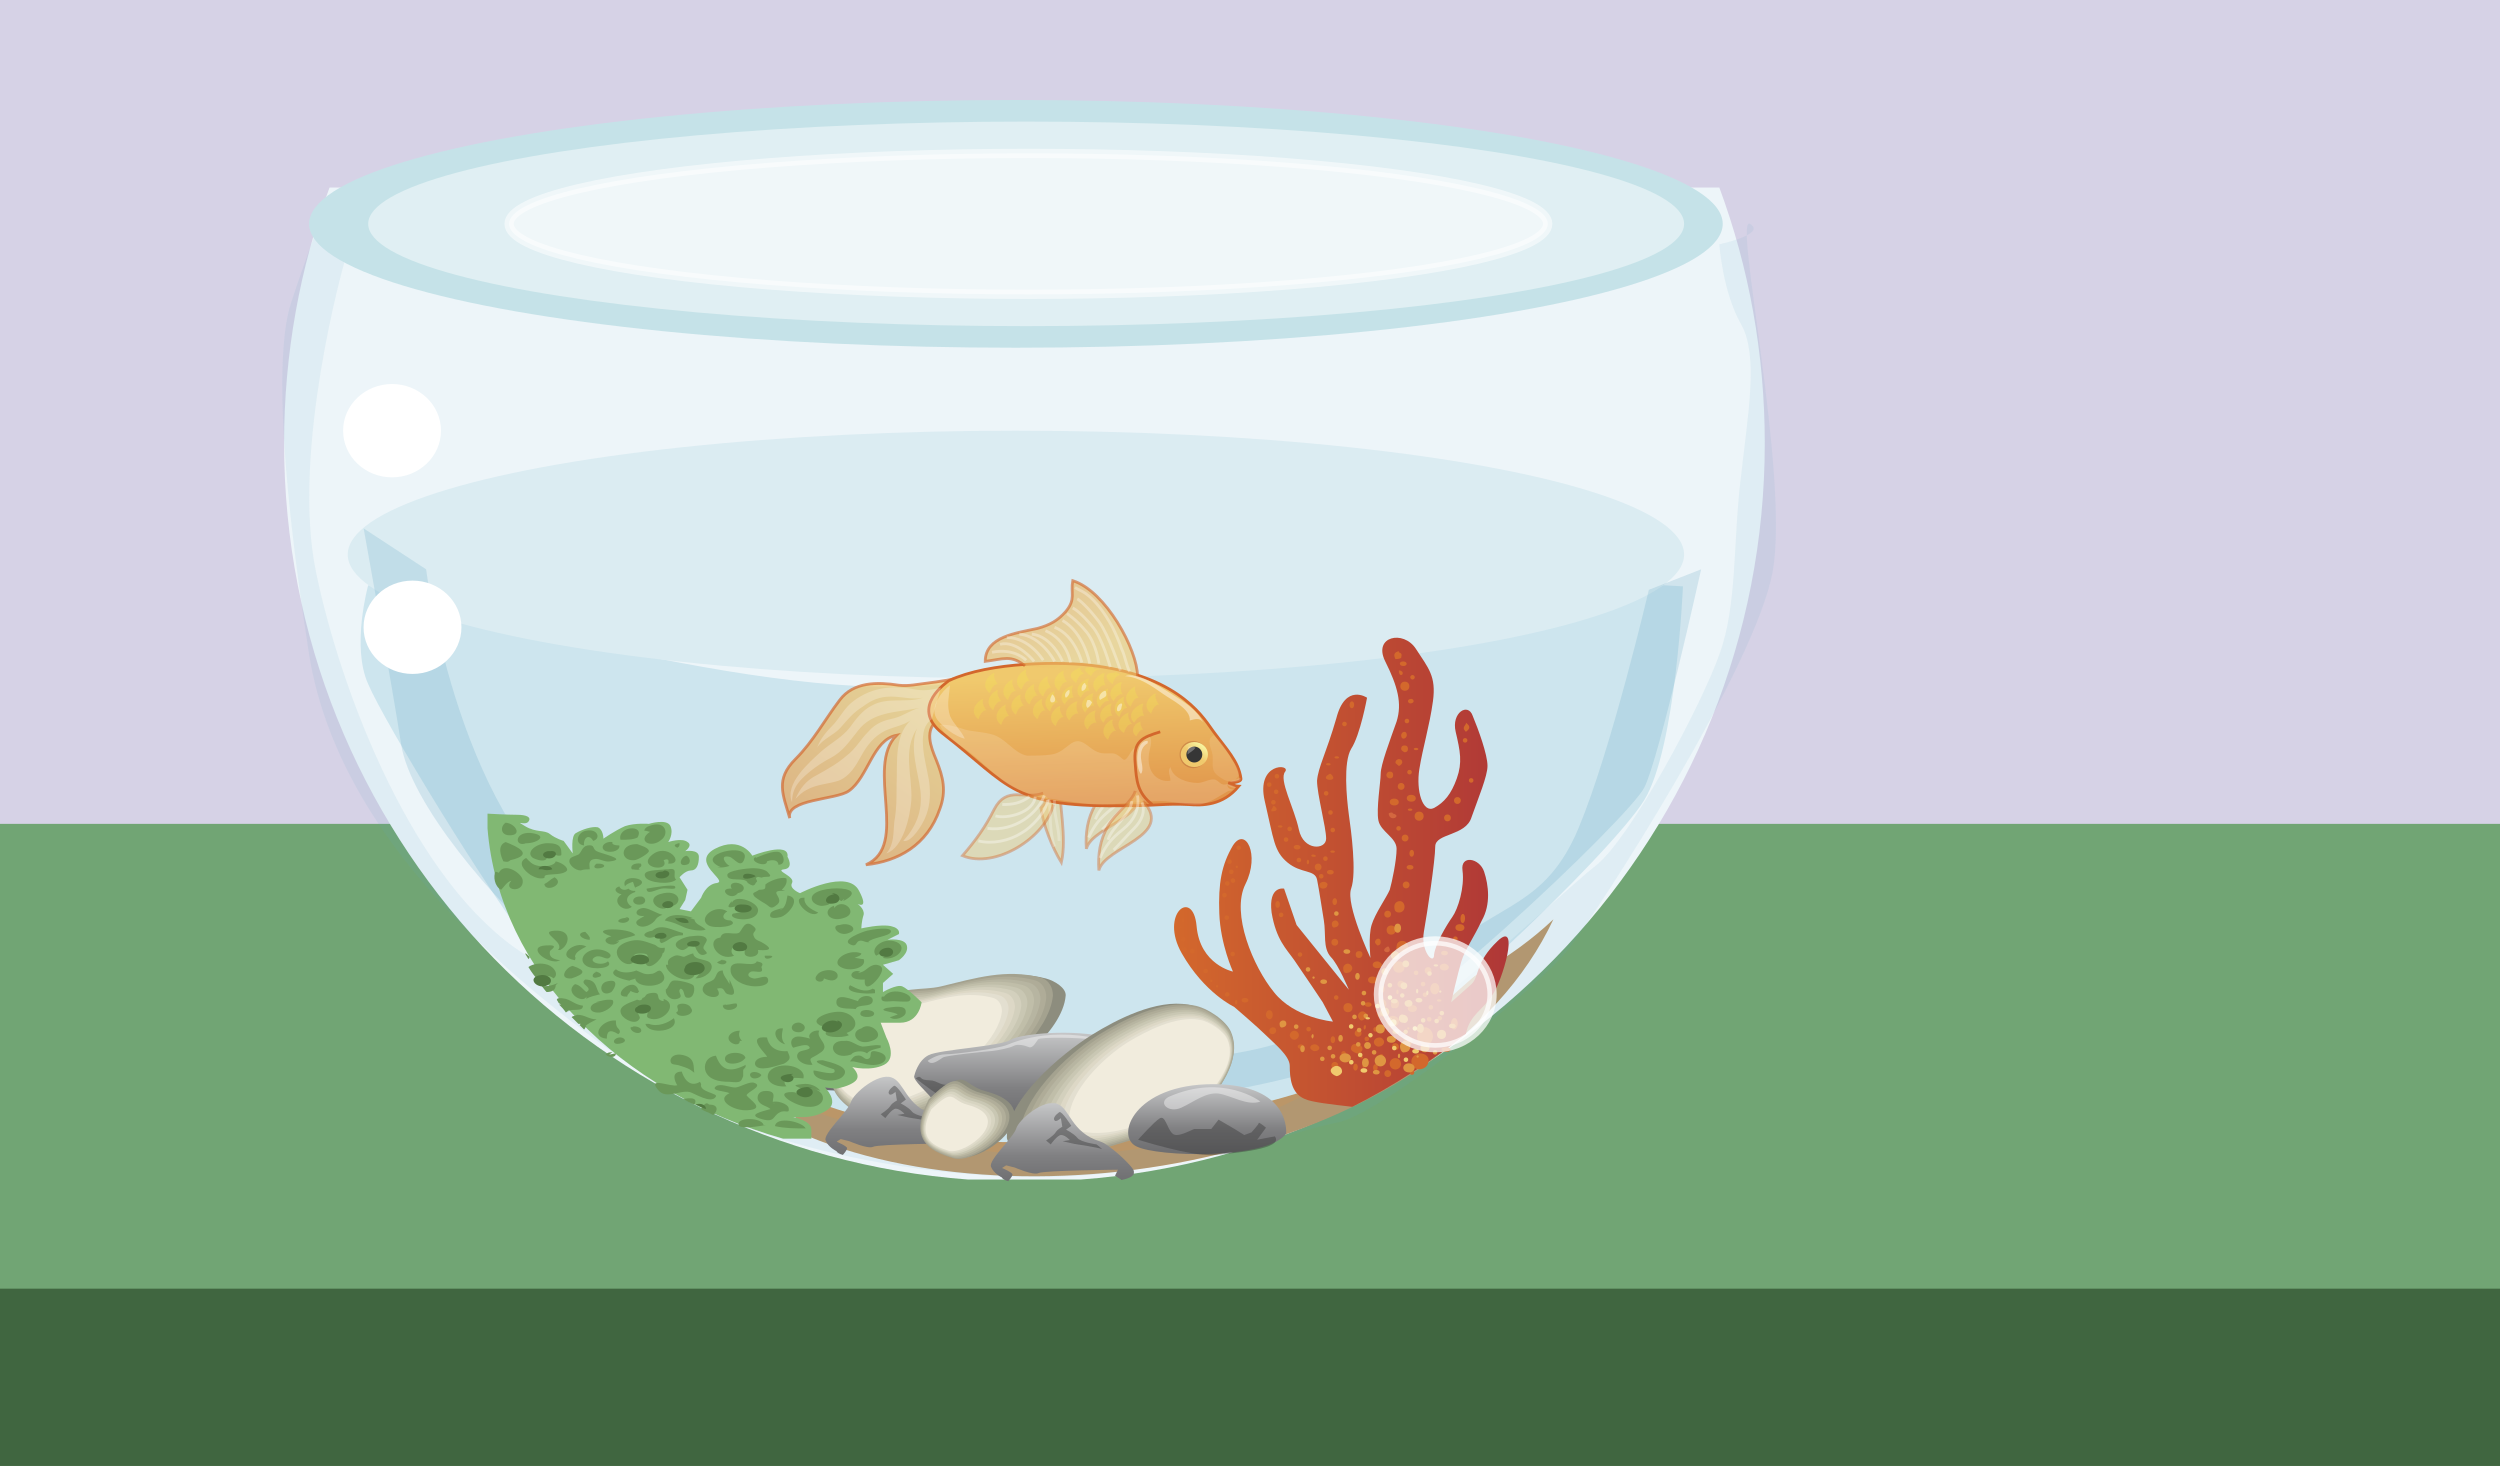 <svg xmlns="http://www.w3.org/2000/svg" xmlns:xlink="http://www.w3.org/1999/xlink" id="Capa_1" x="0" y="0" version="1.0" xml:space="preserve" viewBox="0 0 220 129"><style>.st0{fill:#924693}.st1{fill:#802123}.st4{fill:#ecc6b2}.st7,.st8{opacity:.4;fill:#333}.st8{fill:#fff}.st12{fill:#8d8d7e}.st13{fill:#a4a28f}.st16{fill:#c9c7b3}.st19{fill:#f1ecdd}.st34{fill:#fff;stroke:#fff;stroke-width:.813}.st41{fill:#d3682c}.st42{fill:#df9642}.st43{fill:#f0ca6d}.st44{fill:#d3673f}.st46{fill:#6a9859}.st47{fill:#527a42}.st51{opacity:.34}.st52{fill:none;stroke:#fff;stroke-width:.25}.st55{opacity:.15;fill:#fff}.st68{fill:#f3ea4d}.st69{opacity:.45;fill:#fff}</style><switch><g><symbol id="Deleted_Symbol_1" viewBox="-35.7 -21.9 71.4 43.7"><path d="M-27.5 1.6c-.5 1.6-2 2.8-2.9 3.5 1.2-3.1 1.9-6.4 1.5-9C-28-2.1-27 0-27.5 1.6zm45.8 0C19.7-1.5 30.4-10.1 33-16.8c-.2 1.3-.5 2.8-.9 4.3-.7 2.5-1.6 4.9-2.5 6.5-.3.6-.6 1.3-.7 2.1C28-2.1 27 0 27.5 1.6s2 2.8 2.9 3.5c1 2.6 2.3 5.2 3.4 7.2.3.6.7 1.1 1 1.6.6 1 .9 2 .9 2.9-1-.9-2.7-1.8-5.7-2.8-5.6-2-13.7-8.2-11.7-12.4z" class="st0"/><path d="M29.1 21.8C22 20.9 8.9 10.5 7.3 8.8 6 7.4 5.9 7.4 5.9 7.5c0-.5-.5-7 1.6-11.2.2-.3.4-.7.7-1C12.8-8.5 30.6-18 30.9-20.1c.1-.9-.4-1.2-1.1-1.3l.1-.1c2.8-1.4 3.4 1.1 3 4.7-2.5 6.7-13.2 15.3-14.6 18.4C16.3 5.8 24.4 12 30 14c3 1.1 4.8 1.9 5.8 2.8-.1 3.1-3.4 5.4-6.7 5z" class="st1"/><path d="M27.5 1.6C27 0 28-2.1 28.9-3.9c-.4 2.6.3 5.8 1.5 9-1-.7-2.4-1.9-2.9-3.5z" class="st0"/><path d="M-31.2 16.4s-.5 2.2 1.7 2.5c2.2.2 17.4-8.4 17.4-8.4S-23.5 16-26 15.7c-2.5-.3-4.5-1.1-5.2.7zm43.9-6.1s12.1 9.4 18.4 9.4c.7 0 2.3-3.8-.4-2.8-3.5 1.3-18-6.6-18-6.6z" class="st4"/><path d="M5.9 5s8.2 5.9 8.7 4.9-6.2-4.5-6.2-4.5 5 .9 5.2.2c.2-.7-6.4-1.7-6.4-1.7s6.6-2.6 6.6-3.3C13.7-.2 7.5 2 7.5 2s6.8-7.8 5.9-8.2C12.5-6.5 7.3-.6 6.6.2c-.7 1-.7 4.8-.7 4.8zM-6.2 5s-8.2 5.9-8.7 4.9 6.3-4.5 6.3-4.5-5 .9-5.2.2c-.2-.7 6.4-1.7 6.4-1.7S-14 1.3-14 .6c0-.7 6.3 1.6 6.3 1.6s-6.8-7.8-5.9-8.2c.9-.3 6.1 5.6 6.8 6.4.6.8.6 4.6.6 4.6z" class="st1"/><path fill="#83368d" d="M-8.6-2.7c.1-1.5.7-2.5 1.8-2.6 4.1-.3 14.5 0 14.3 2.3v.3c-6-1-12.1-.5-16.1 0zM7.3-.3c-.3 3-.8 6.9-1.6 8-1.1 1.4-10.3 1.6-11.6.5-.7-.6-2.3-5.1-2.7-8.7 2.3-.7 7.7-1.9 15.9.2z"/><path d="M-5.7 6.4s.9 1.2 4.7 1.2c3.8 0 6.4-1.4 6.4-1.4S5 4.6 3.3 5.1c-1.7.5-3.6 1.9-5.6 1-1.9-.8-3.9-1.5-3.4.3zm-26.1-26.2s1.9 3.9 11.4 8.7c0 0-11.3-4-11.4-8.7zM17-8.4s15.5-8.2 15.2-10.9c0 0-13.1 9.5-15.2 10.9z" class="st4"/></symbol><symbol id="Rock_10" viewBox="-39.5 -18 79 36.1"><linearGradient id="SVGID_1_" x1="0" x2="0" y1="21.157" y2="-30.699" gradientUnits="userSpaceOnUse"><stop offset="0" stop-color="#cfd0d1"/><stop offset=".5" stop-color="#808082"/><stop offset="1" stop-color="#59595c"/></linearGradient><path fill="url(#SVGID_1_)" d="M-39.4.2s1.1 6.3 5 8.6 24.7 3.6 28.2 6.3c3.5 2.6 21.9 4.6 33.5 1 11.6-3.6 10.9-9.2 12-14.2 1.1-4.9-1.8-18.8-4.9-19.4-3.2-.7-20.5.7-26.5 1-6 .3-22.6-1.8-25.7 1.5-3.2 3.3-14.9 4.3-15.9 6.2-1.2 2-6.4 7.4-5.7 9z"/><path d="M-17.5-14.1s.7 6.6-.5 7.5c-1.1.9-2-1.2-2-1.2s0 .9-.7 1.8-1.8 2.1-3.2 2.1c-1.4 0-4.8.2-5.7.5-.9.2-2.5 1.4-3.6 1.6-1.1.2-3.2 0-3.9 1.1-.7 1.1-1.8-.2-1.8-.2s9.6-9.1 12.1-9.6 6.2-2.1 7.1-3c.9-.9 2.2-.6 2.2-.6zm51.6-2.3s2.1 5.7 1.6 6.8c-.5 1.1-2.1-.5-2.1-.5l-.5 2.5s3.2 2.5 1.4 3c-1.8.5-5.2 5.2-5.2 5.2l-3.4-2.5s-4.3-1.8-3.6-1.8c.7 0 3.6.9 4.3-.2.6-1.1 1.5-2.5.4-3.2-1.1-.7-2.5-4.1-3.4-3.4-.9.7-.7 3.6-2.3 3.2-1.6-.5-2.7-3.2-2.7-3.2s7.5-1.8 6.8-2.3c-.7-.5-5.5-.9-6.4-.2-.9.7-2.1 2.7-3 3.6-.9.9-3.4-1.4-3.4-1.4l-3.9-1.1s-.9-4.1-2.3-2.3C5.1-12.3 4.2-11.9 4-11c-.3 1-3 1-3 1l-2.1-1.4-.9-2.3 8.2-3s21.2-1.1 24.2-.9c3 .3 3.2-1.8 3.7 1.2z" class="st7"/><path d="M-34.8 6.4s3 2.7 6.2 2.7 18 2.3 21.2 3.9c3.2 1.6 18.2 8.9 39.7-.2 1.4-.7-.5-2.5-2.7-1.8-2.3.7-6.2 3.6-8.7 4.3-2.5.7-16.9 1.1-17.6 0-.7-1.1-1.8-3.9-3.2-3.2-1.4.7-3.9 1.4-5.2.5-1.4-.9-5.2-1.8-7.3-2.1-2.1-.2-15.7-1.8-17.1-2.7-1.4-1-3.9-3.7-5.3-1.4z" class="st8"/></symbol><symbol id="Rock_6" viewBox="-9.8 -5.3 19.7 10.6"><linearGradient id="SVGID_2_" x1=".004" x2=".004" y1="6.177" y2="-8.961" gradientUnits="userSpaceOnUse"><stop offset="0" stop-color="#cfd0d1"/><stop offset=".5" stop-color="#808082"/><stop offset="1" stop-color="#59595c"/></linearGradient><path fill="url(#SVGID_2_)" d="M9.8-2.1s.7 7.4-9.1 7.4c-9.8 0-12.2-7.8-9.5-9.3C-6.2-5.6 7.4-6 9.8-2.1z"/><path d="M8.4-2.5L6.2-3l1.1 1.8s-.9.9-.9.7c0-.2-.9-1.4-.9-1.4l-.9-.4-1.2.9-2 1.4-.9-1.4h-2.1c-.2 0-2.1-1.4-2.7-.7C-5-1.4-5.2.7-5.9.2-6.6-.3-8.6-3-8.6-3S-2-5.5.7-5.3c2.7.3 8.9.9 7.7 2.8z" class="st7"/><path d="M6.6 2.7S2 7-4.8 3.4c-1.4-.9 0-2.5 1.6-1.6 1.6.9 3 2.3 4.6 2.1C3 3.6 5 2 6.6 2.7z" class="st8"/></symbol><symbol id="Rock_7" viewBox="-24.7 -17.1 49.4 34.2"><linearGradient id="SVGID_3_" x1="0" x2="0" y1="20.1" y2="-29.513" gradientUnits="userSpaceOnUse"><stop offset="0" stop-color="#cfd0d1"/><stop offset=".5" stop-color="#808082"/><stop offset="1" stop-color="#59595c"/></linearGradient><path fill="url(#SVGID_3_)" d="M24.4-10.3C23.1-7.8 16.1.1 13.1 1.2 2.8 5 2.8 15-1.9 16.9c-4.7 1.9-13.1-6.6-14-10.3-.9-3.7-9.7-13.1-8.7-15.9.9-2.8 3.7-4.4 3.7-4.4.3-.7 1.1-1.2 2.3-1.6v.1s1.4 1.8 1.4 2.7c0 .9-3.6 2.7-3.6 2.7l1.4 1.1 3-.9s6.4-3.4 8.2-2.3c1.8 1.1 27.4 1.4 27.4 1.4l-1-2.5 2.1-1.6v-.2c2.9.7 5.4 1.9 4.1 4.5z"/><linearGradient id="SVGID_4_" x1="-.309" x2="-.309" y1="19.814" y2="-29.401" gradientUnits="userSpaceOnUse"><stop offset="0" stop-color="#cfd0d1"/><stop offset=".5" stop-color="#808082"/><stop offset="1" stop-color="#59595c"/></linearGradient><path d="M-1 13.4s-2.3-1.8-1.8-3.2c.5-1.4 2.3.7 2.3.7L0 7.3S-1.6 6.4-2.3 5C-3 3.6-5.6 1.6-5.6 1.6L-4 0s2.3 3.9 3.6 3.9c1.4 0 3-2.1 3-2.1L.1 1.3 4.2.2s8.7-1.6 9.3-2.1c.8-.4-1.7 1.9-1.7 1.9S6.3.9 5.2 2.7C4 4.5 1.3 6.1 1.3 6.1l1.8 1.6S-.1 13.9-1 13.4z" class="st7"/></symbol><symbol id="Rock_8" viewBox="-52 -53 104 106"><path d="M-10.7 9.3C.8 22.7-1.4 14.7 7.2 12c23.6-7.4-1.1-30.1-9.3-27.2-9 3.1-15.5 8.1-8.6 24.5z" class="st12"/><path d="M-12.5 8.7C-1 22.1-3.2 14.1 5.4 11.3 29 4 4.3-18.7-3.9-15.8c-8.9 3.1-15.5 8.1-8.6 24.5z" class="st13"/><path fill="#b1ae9a" d="M-12.3 8c10.9 12.7 8.8 5.1 17 2.5 22.4-7-1-28.6-8.9-25.9-8.5 3.1-14.6 7.8-8.1 23.4z"/><path fill="#bdbaa4" d="M-12.2 7.3c10.4 12 8.4 4.8 16.1 2.4 21.2-6.7-1-27.1-8.4-24.5-8 2.9-13.9 7.4-7.7 22.1z"/><path d="M-12 6.6C-2.3 18-4.1 11.2 3.2 8.9c20-6.3-.9-25.6-7.9-23.2-7.6 2.7-13.2 7-7.3 20.9z" class="st16"/><path fill="#d7d4c1" d="M-11.9 5.9C-2.7 16.6-4.5 10.2 2.4 8 21.3 2.2 1.6-16-5-13.7c-7.2 2.5-12.4 6.5-6.9 19.6z"/><path fill="#dfdbca" d="M-11.8 5.2c8.6 10.1 7 4 13.4 2 17.7-5.5-.8-22.6-7-20.4C-12-10.8-16.9-7-11.8 5.2z"/><path d="M-11.6 4.5C-3.5 13.9-5.1 8.3.9 6.4 17.5 1.2.2-14.7-5.6-12.7c-6.2 2.3-10.8 5.8-6 17.2z" class="st19"/></symbol><symbol id="Rock_9" viewBox="-75 -67 150 134"><path d="M-18.6 18.3C-13 24.8-5 22.7 1.3 24.5c12 3.5 22.6 7.4 34.4 3.7 3.1-1 7-4 6.8-7.1-1-15.2-20.4-32.9-32.2-40.6-8.6-5.6-23-13.4-33.9-10.3-4.6 1.3-10.8 7.1-12.1 11.8-3.4 12.1 6.2 23.8 12.4 32.4-.3.2 3.5 2.9 4.7 3.9z" class="st12"/><path d="M-20.5 18.7c5.6 6.5 13.6 4.4 19.9 6.2 12 3.5 22.6 7.4 34.4 3.7 3.1-1 4.3-4.4 4.3-7.5C36.9 6 20.2-11.4 8.4-19.1c-8.7-5.6-23-13.4-33.8-10.3-4.7 1.2-10.9 7.1-12.2 11.8-3.4 12.1 6.2 24 12.5 32.4-.3.2 3.4 3 4.6 3.9z" class="st13"/><path fill="#afac98" d="M-20.9 17.9c5.4 6.3 13.2 4.3 19.2 6 11.7 3.3 21.9 7.2 33.4 3.6 3-.9 4.1-4.2 4.1-7.2-1-14.6-17.3-31.5-28.7-39-8.4-5.4-22.2-12.9-32.8-9.9-4.6 1.2-10.5 6.9-11.8 11.5-3.3 11.7 6 23.2 12 31.3-.1.2 3.4 2.9 4.6 3.7z"/><path fill="#b7b5a1" d="M-21.2 17.2C-16 23.3-8.5 21.3-2.6 23c11.3 3.2 21.3 6.9 32.3 3.5 2.9-.9 4.1-4.1 4.1-7C32.6 5.3 16.9-11 5.9-18.2c-8.2-5.2-21.5-12.5-31.7-9.6-4.4 1.2-10.2 6.7-11.3 11.1-3.2 11.3 5.8 22.4 11.6 30.4-.4 0 3.1 2.6 4.3 3.5z"/><path fill="#c0bea9" d="M-21.6 16.5c5.1 5.9 12.4 4 18 5.6 10.9 3.2 20.5 6.7 31.2 3.4 2.8-.9 4-3.9 4-6.7C30.5 5 15.2-10.8 4.6-17.8c-7.9-5.1-20.9-12.1-30.7-9.3-4.2 1.1-9.8 6.5-10.9 10.7-3.1 11 5.6 21.7 11.2 29.4-.3.1 3.1 2.6 4.2 3.5z"/><path d="M-22 15.7c4.9 5.7 11.9 3.9 17.4 5.4 10.5 3.1 19.8 6.5 30.1 3.3 2.7-.9 3.8-3.8 3.8-6.5-1.1-13.2-15.7-28.5-26-35.3-7.6-4.9-20.1-11.7-29.6-9-4.1 1.1-9.5 6.2-10.6 10.3-3 10.6 5.4 20.9 10.8 28.3-.2.3 3 2.7 4.1 3.5z" class="st16"/><path fill="#d3d0bd" d="M-22.3 15c4.7 5.5 11.5 3.7 16.8 5.2 10.1 2.9 19.1 6.3 29 3.2 2.6-.9 3.7-3.7 3.7-6.3-1-12.7-15.2-27.4-25.1-34-7.4-4.7-19.4-11.2-28.6-8.6-3.9 1-9.2 6-10.2 10-2.9 10.2 5.2 20.2 10.4 27.3-.2 0 2.9 2.4 4 3.2z"/><path fill="#ddd8c6" d="M-22.7 14.2c4.5 5.3 11.1 3.6 16.1 5.1 9.8 2.8 18.4 6 28 3 2.5-.7 3.6-3.5 3.6-6C23.9 4 10.4-10.2.7-16.5c-7-4.6-18.7-10.8-27.5-8.3-3.8 1-8.8 5.8-9.8 9.6-2.8 9.8 5.1 19.4 10.1 26.3-.2.2 2.8 2.4 3.8 3.1z"/><path fill="#e3dfd0" d="M-23.1 13.5c4.4 5.1 10.6 3.5 15.5 4.9 9.4 2.7 17.7 5.8 27 2.9 2.4-.7 3.4-3.4 3.4-5.8C21.8 3.6 8.7-9.9-.5-16c-6.8-4.4-17.9-10.4-26.4-8-3.6 1-8.5 5.6-9.4 9.2-2.6 9.4 4.8 18.7 9.7 25.3-.4.1 2.6 2.3 3.5 3z"/><path d="M-23.5 12.8c4.2 4.8 10.3 3.3 14.9 4.6 9 2.7 17 5.6 25.9 2.8 2.3-.7 3.2-3.3 3.2-5.6C19.6 3.3 7.1-9.8-1.8-15.6c-6.5-4.1-17.2-10-25.3-7.7-3.5.9-8.2 5.4-9.1 8.9-2.5 9 4.7 17.9 9.3 24.2-.2.2 2.5 2.3 3.4 3z" class="st19"/></symbol><path fill="#d6d2e6" d="M0 0h220v129H0z"/><path fill="#71a574" d="M0 72.5h220V129H0z"/><path fill="#406640" d="M0 113.4h220V129H0z"/><path fill="#edf5f9" d="M25 39c0 34.2 26.5 62.3 60.2 64.8h9.9c33.7-2.5 60.2-30.6 60.2-64.8 0-7.9-1.4-15.5-4-22.5H29c-2.6 7-4 14.6-4 22.5z"/><path fill="#bb9668" d="M71.2 93.7c19.1 1.3 50.8 1.1 65.5-12.8-10 21.3-46.5 27.6-66.5 18.7-.7-2.8.5-4.8 3.5-5.9"/><path fill="#cde5ee" d="M148.1 51.6s-.6 14.2-3.4 18.8c-2.8 4.6-21.5 22.6-27.4 24.8-5.9 2.1-23.1 6.7-34 4.9-10.9-1.8-31.5-10.4-35.9-15.9-4.4-5.5-13.6-20.7-15-24-1.5-3.3 0-8.7 0-8.7s31.2 9.7 48.1 8.9c16.9-.8 48.8-3.9 54.6-5.1 5.8-1.2 11.3-3.8 11.3-3.8l1.7.1z"/><ellipse cx="89.4" cy="48.8" fill="#dbecf2" rx="58.8" ry="10.9"/><ellipse cx="34.5" cy="37.9" class="st34" rx="3.9" ry="3.7"/><path fill="#63a4c0" d="M30.3 23.1s-4.7 16.5-2.5 27.2S36.5 77.9 46.2 84c9.7 6.1 20.9 13.5 33.7 16.2 12.8 2.7 23.7 1.5 33.4-3.1s24-18.5 27.1-20.9c3.1-2.4 9.4-14.3 10.9-18.6 1.6-4.3 1.2-10.1 1.9-15.6.6-5.5 1.6-10.7 0-13.5-1.6-2.8-1.9-7-1.9-7s4.2-.9 2.7-1.8 3.5 22 2 30.6c-1.6 8.6-15.3 29.7-17.8 33-2.5 3.4-16.8 14.9-20.6 15.5-3.7.7-12.5 4.1-23.4 4.7-10.9.6-28.1-2.2-37.1-8.6-9-6.4-27-19.3-29.9-37.3-2.8-18-2.8-27.2-1.6-30.9 1.2-3.7 2.5-7.1 2.5-7.1h2.2v3.5z" opacity=".1"/><path fill="#63a4c0" d="M37.5 50.1s2.9 23.2 15 30.2c12 6.9 23.6 13.8 34.5 13.8 10.8 0 21.2-.8 25.8-2.4 4.6-1.6 9.1-3.3 14.1-7.8s9.1-4.1 12-11c2.9-6.9 6.2-21 6.2-21l4.6-1.8s-3.7 16.7-5 19.2c-1.2 2.5-22 22.4-29.1 24.9-7.1 2.4-25.4 4.6-33.7 2.7-8.3-1.9-28.3-9.2-33.3-13.3-5-4.1-12.5-12.9-13.3-18.1-.8-5.2-3.3-19-3.3-19l5.5 3.6z" opacity=".21"/><ellipse cx="36.3" cy="55.2" class="st34" rx="3.9" ry="3.7"/><ellipse cx="89.4" cy="19.7" fill="#c5e2e8" rx="62.2" ry="10.9"/><ellipse cx="90.3" cy="19.7" fill="#fff" opacity=".46" rx="57.9" ry="9"/><ellipse cx="90.5" cy="19.7" fill="#fff" stroke="#fff" stroke-width=".813" opacity=".53" rx="45.7" ry="6.2"/><use width="79" height="36.1" x="-39.5" y="-18" overflow="visible" transform="matrix(.255 0 0 -.212 75.955 92.393)" xlink:href="#Rock_10"/><use width="150" height="134" x="-75" y="-67" overflow="visible" transform="matrix(.255 0 0 -.212 82.942 92.086)" xlink:href="#Rock_9"/><use width="49.4" height="34.2" x="-24.7" y="-17.1" overflow="visible" transform="matrix(.255 0 0 -.212 78.93 98.392)" xlink:href="#Rock_7"/><use width="19.7" height="10.6" x="-9.8" y="-5.3" overflow="visible" transform="matrix(.708 0 0 -.589 93.879 96.213)" xlink:href="#Rock_6"/><use width="79" height="36.1" x="-39.5" y="-18" overflow="visible" transform="matrix(.255 0 0 -.212 90.508 94.708)" xlink:href="#Rock_10"/><use id="XMLID_13_" width="150" height="134" x="-75" y="-67" overflow="visible" transform="matrix(-.254 .013 .016 .212 99.06 95.037)" xlink:href="#Rock_9"/><use width="104" height="106" x="-52" y="-53" overflow="visible" transform="matrix(.255 0 0 -.212 84.916 98.578)" xlink:href="#Rock_8"/><use width="49.4" height="34.2" x="-24.7" y="-17.1" overflow="visible" transform="matrix(.255 0 0 -.212 93.483 100.707)" xlink:href="#Rock_7"/><use width="19.7" height="10.6" x="-9.8" y="-5.3" overflow="visible" transform="matrix(.708 0 0 -.589 106.24 98.528)" xlink:href="#Rock_6"/><linearGradient id="SVGID_5_" x1="103.247" x2="132.774" y1="76.919" y2="76.919" gradientUnits="userSpaceOnUse"><stop offset="0" stop-color="#d3682c"/><stop offset="1" stop-color="#af3737"/></linearGradient><path fill="url(#SVGID_5_)" d="M131.8 82.8c-2 1.9-1.6 3.1-2.3 3.8-.8.7-1.8 1.6-1.8 1.6s.6-2.6.9-3.6c.3-1 1.1-2.1 1.8-3.6.8-1.4.6-3.1.2-4.3-.4-1.2-2.1-1.5-1.9-.1.2 1.5-.4 3.4-.9 4.1-.5.7-1.5 2.4-1.6 3.3 0 1-1.2-.3-.9-2 .3-1.7 1-6.3 1-7.5 0-1.2 2.7-.9 3.2-2.6.6-1.7 1.4-3.6 1.4-4.5 0-1-.8-3.2-1.3-4.4-.4-1.2-1.9-.3-1.5 1.4.4 1.7.6 2.7.1 4.1-.5 1.4-1.1 2.1-2 2.6-1 .5-1.6-1.5-1.3-3.4.3-1.9.9-3.8 1.2-6 .3-2.2-.4-2.9-1.5-4.6-1.1-1.7-3.8-1.1-2.7 1.1 1.1 2.2 1.5 3.7 1 5.3-.6 1.7-1.4 3.8-1.4 4.6 0 .7-.4 3.1-.2 4.1.2 1 1.6 1.5 1.6 2.5s-.4 2.9-.6 3.6c-.3.7-1.3 2.1-1.6 3.1-.3 1-.1 2.9-.1 2.9s-2.2-4.7-1.7-6.1c.5-1.4 0-5.1-.2-6.5-.2-1.5-.5-4.6.2-5.8.8-1.2 1.4-4.5 1.4-4.5s-1.9-1.3-2.7 1.8c-.9 3.1-1.6 4.3-1.7 5.5 0 1.2.8 4.1.8 5.1s-2 1.1-2.4-.8c-.4-1.9-1.8-4.4-1.2-5.1.5-.7-2.6-.8-1.8 2.6.8 3.4.8 4.4 2 5.4s2.4.6 2.6 1.5c.2 1 .4 2.4.6 3.6.2 1.2-.1 2.4.6 3.2.7.7 1.6 2.9 1.6 2.9l-4.6-5.7-1.1-3.2s-1.4-.3-1.1 2.1c.4 2.4 1.3 3.2 2 4.2s2.5 3.7 2.5 3.7l.9 1.7s-3.4-.3-5.2-2.6c-1.8-2.2-3.8-6.9-2.5-9.5 1.3-2.6 0-5.1-1.1-3.4-1 1.7-1.3 3.3-1.2 6 .1 2.7 1.2 5.1 1.2 5.1s-2.9-.6-3.2-4c-.3-3.4-3.3-1.1-1.3 2.4 2 3.5 4.6 4.7 4.6 4.7s2.1 1.8 2.8 2.5c.7.7 2.1 1.8 2.1 2.7 0 1 .1 2.4 1.3 2.9.6.3 2.5.5 4.2.7 3.6-1.8 6.9-4 10-6.4.3-1.7 1.6-2.2 2.3-3.4.9-1.2 2.5-6.7.5-4.8z"/><path d="M104 81c0-.1.1-.2.1-.2.1 0 .1.1.1.2s-.1.2-.1.2-.1-.1-.1-.2z" class="st41"/><circle cx="108.3" cy="76.7" r=".2" class="st41" transform="rotate(-88.585 108.338 76.683)"/><circle cx="107.9" cy="80.8" r=".2" class="st41" transform="rotate(-88.584 107.902 80.75)"/><path d="M103.8 81.6c0-.1.1-.1.1-.1.1 0 .1.1.1.1 0 .1-.1.1-.1.1-.1.1-.1 0-.1-.1z" class="st41"/><circle cx="104.9" cy="83.7" r=".2" class="st41" transform="matrix(.026 -1 1 .026 18.492 186.42)"/><path d="M108.8 74.6c0-.1.1-.2.2-.2s.2.1.2.2-.1.2-.2.2-.2-.1-.2-.2z" class="st41"/><circle cx="107.7" cy="78.8" r=".2" class="st41" transform="rotate(-87.753 107.716 78.759) scale(1)"/><circle cx="108.5" cy="77.5" r=".2" class="st41" transform="rotate(-88.682 108.497 77.497)"/><circle cx="108.2" cy="75.8" r=".2" class="st41" transform="rotate(-88.585 108.213 75.819)"/><circle cx="104.2" cy="83.5" r=".2" class="st41" transform="rotate(-88.304 104.242 83.512) scale(1)"/><circle cx="108.9" cy="76.3" r=".1" class="st41" transform="rotate(-88.482 108.863 76.323) scale(1)"/><circle cx="108" cy="77.8" r=".2" class="st41" transform="rotate(-88.587 107.97 77.772)"/><circle cx="104.1" cy="82.6" r=".2" class="st41" transform="rotate(-88.28 104.142 82.621) scale(1)"/><circle cx="108.5" cy="84" r=".2" class="st41" transform="matrix(.039 -.999 .999 .039 20.323 189.068)"/><ellipse cx="109.6" cy="88" class="st41" rx=".2" ry=".3" transform="rotate(-88.185 109.591 88.031)"/><path d="M107.8 87.5c0-.1.1-.2.2-.2s.2.1.2.2-.1.2-.2.2c-.2 0-.2-.1-.2-.2z" class="st41"/><circle cx="107.1" cy="86.7" r=".1" class="st41" transform="rotate(-88.046 107.145 86.744) scale(1)"/><circle cx="106.6" cy="86.4" r=".1" class="st41" transform="rotate(-87.338 106.556 86.363) scale(1)"/><ellipse cx="108.7" cy="88.1" class="st41" rx=".2" ry=".1" transform="matrix(.039 -.999 .999 .039 16.533 193.35)"/><path d="M113.5 91.1c0-.2.2-.4.4-.4s.4.2.4.4-.2.4-.4.4-.4-.2-.4-.4zm-2.1-1.8c0-.2.1-.4.3-.4.2 0 .3.2.3.4s-.1.4-.3.4c-.2-.1-.3-.2-.3-.4zm.3 1.4c0-.2.2-.3.3-.3.2 0 .3.1.3.3 0 .2-.2.3-.3.3-.2 0-.3-.1-.3-.3z" class="st41"/><circle cx="114" cy="90.3" r=".2" class="st42" transform="matrix(.031 -1 1 .031 20.231 201.546)"/><path d="M112.6 90.1c0-.2.2-.3.3-.3.2 0 .3.1.3.3 0 .2-.2.3-.3.3-.2.1-.3-.1-.3-.3z" class="st42"/><path d="M115.3 92.2c0-.2.2-.3.4-.3s.4.2.4.3c0 .2-.2.3-.4.3s-.4-.2-.4-.3z" class="st41"/><circle cx="115.2" cy="90.7" r=".2" class="st41" transform="matrix(.032 -1 1 .032 20.774 202.862)"/><path d="M114.2 92.1c0-.1.1-.2.3-.2.1 0 .2.1.2.2s-.1.2-.2.2c-.2 0-.3-.1-.3-.2z" class="st41"/><path d="M115.4 91.2c0-.1.1-.2.1-.2.1 0 .1.1.1.2s-.1.2-.1.2-.1-.1-.1-.2z" class="st42"/><ellipse cx="114.7" cy="92.3" class="st42" rx=".3" ry=".2" transform="rotate(-88.015 114.657 92.336)"/><ellipse cx="117.2" cy="91.5" class="st41" rx=".3" ry=".2" transform="matrix(.028 -1 1 .028 22.512 206.131)"/><ellipse cx="120" cy="93.8" class="st41" rx=".2" ry=".1" transform="matrix(.03 -1 1 .03 22.588 210.958)"/><ellipse cx="119.3" cy="94" class="st41" rx=".3" ry=".2" transform="matrix(.032 -1 1 .032 21.468 210.202)"/><circle cx="118.3" cy="92.7" r=".2" class="st41" transform="rotate(-88.983 118.268 92.732) scale(1)"/><circle cx="117.5" cy="93.8" r=".3" class="st41" transform="rotate(-88.118 117.459 93.795) scale(1)"/><ellipse cx="118.3" cy="93.1" class="st42" rx=".4" ry=".5" transform="rotate(-88.138 118.336 93.056) scale(1)"/><ellipse cx="117.9" cy="91.4" class="st42" rx=".3" ry=".2" transform="rotate(-88.26 117.922 91.351) scale(1)"/><circle cx="116.9" cy="92.2" r=".2" class="st42" transform="matrix(.031 -1 1 .031 21.188 206.256)"/><circle cx="116.3" cy="93.2" r=".2" class="st42" transform="rotate(-88.453 116.32 93.157)"/><circle cx="117.3" cy="93.1" r=".2" class="st42" transform="matrix(.03 -1 1 .03 20.691 207.462)"/><ellipse cx="120.1" cy="94.2" class="st43" rx=".2" ry=".3" transform="rotate(-88.202 120.062 94.24)"/><circle cx="118.8" cy="93.5" r=".2" class="st43" transform="matrix(.027 -1 1 .027 22.206 209.751)"/><path d="M118.9 92.2c0-.2.2-.4.5-.3.3 0 .5.2.5.4s-.2.4-.5.4c-.3-.1-.6-.3-.5-.5z" class="st41"/><circle cx="119.9" cy="93.1" r=".1" class="st41" transform="matrix(.03 -1 1 .03 23.146 210.156)"/><ellipse cx="120.1" cy="93.5" class="st42" rx=".4" ry=".3" transform="rotate(-88.197 120.135 93.476)"/><circle cx="119.5" cy="91.9" r=".2" class="st42" transform="rotate(-87.897 119.516 91.888)"/><circle cx="119.7" cy="92.8" r=".2" class="st43" transform="rotate(-88.244 119.717 92.82) scale(1)"/><path d="M124.2 93.4c0-.4.4-.7.8-.7s.8.3.7.7c0 .4-.4.7-.8.7s-.7-.3-.7-.7z" class="st41"/><circle cx="122.7" cy="93.6" r=".5" class="st41" transform="rotate(-88.252 122.753 93.56)"/><ellipse cx="121" cy="93.9" class="st41" rx=".3" ry=".2" transform="rotate(-88.03 121.043 93.908) scale(1)"/><circle cx="122.1" cy="94.4" r=".3" class="st41" transform="rotate(-88.196 122.15 94.426)"/><circle cx="124.2" cy="94.4" r=".2" class="st41" transform="matrix(.028 -1 1 .028 26.377 215.94)"/><circle cx="121.5" cy="92.9" r=".2" class="st41" transform="matrix(.037 -.999 .999 .037 24.247 210.905)"/><circle cx="121.5" cy="93.3" r=".5" class="st42" transform="rotate(-88.176 121.508 93.337)"/><ellipse cx="121.1" cy="94.4" class="st42" rx=".2" ry=".3" transform="rotate(-88.384 121.084 94.371)"/><circle cx="120.9" cy="92.6" r=".2" class="st42" transform="rotate(-88.833 120.915 92.592) scale(1)"/><ellipse cx="123.2" cy="92.9" class="st42" rx=".2" ry=".1" transform="matrix(.039 -.999 .999 .039 25.5 212.377)"/><circle cx="124.8" cy="93" r=".1" class="st42" transform="rotate(-88.109 124.763 93.013)"/><circle cx="123.7" cy="93.3" r=".2" class="st43" transform="rotate(-88.175 123.688 93.265)"/><circle cx="112.7" cy="80.6" r=".2" class="st41" transform="matrix(.03 -1 1 .03 28.757 190.79)"/><ellipse cx="112.4" cy="79.6" class="st41" rx=".3" ry=".2" transform="rotate(-88.26 112.412 79.579) scale(1)"/><path d="M114.2 84c0-.1.1-.2.2-.2s.2.1.2.2-.1.2-.2.2-.2-.1-.2-.2zm6.7 7.7c0-.2.2-.4.5-.4.2 0 .4.2.4.4s-.2.4-.5.4c-.2 0-.4-.2-.4-.4z" class="st41"/><circle cx="123.9" cy="91.7" r=".4" class="st41" transform="matrix(.032 -1 1 .032 28.244 212.566)"/><circle cx="119.5" cy="91" r=".3" class="st41" transform="rotate(-88.182 119.47 90.957)"/><circle cx="120.3" cy="91.5" r=".2" class="st41" transform="matrix(.027 -1 1 .027 25.531 209.253)"/><path d="M120 90.4c0-.1.1-.2.1-.2.1 0 .1.1.1.2s-.1.2-.1.2c-.1 0-.1-.1-.1-.2z" class="st41"/><circle cx="118.6" cy="88.7" r=".4" class="st41" transform="rotate(-88.155 118.597 88.675) scale(1)"/><ellipse cx="127.2" cy="92.4" class="st41" rx=".2" ry=".4" transform="matrix(.032 -1 1 .032 30.783 216.606)"/><path d="M122.5 92.1c0-.2.1-.3.3-.3.2 0 .3.2.3.3 0 .2-.1.3-.3.3-.2 0-.3-.2-.3-.3z" class="st41"/><circle cx="117.6" cy="87.8" r=".2" class="st41" transform="rotate(-88.358 117.585 87.798) scale(1)"/><ellipse cx="116.4" cy="86.4" class="st42" rx=".2" ry=".3" transform="rotate(-88.193 116.435 86.351)"/><circle cx="115.1" cy="85.3" r=".2" class="st42" transform="rotate(-88.046 115.107 85.301) scale(1)"/><circle cx="115.5" cy="86" r=".1" class="st42" transform="matrix(.023 -1 1 .023 26.937 199.55)"/><path d="M125 92.2c0-.2.2-.4.4-.4s.4.2.4.4-.2.4-.4.4c-.3 0-.4-.2-.4-.4z" class="st42"/><circle cx="120.4" cy="92" r=".3" class="st42" transform="rotate(-88.422 120.373 92.032) scale(1)"/><circle cx="119.6" cy="90.6" r=".2" class="st42" transform="rotate(-87.611 119.626 90.62) scale(1)"/><circle cx="119.2" cy="89.5" r=".2" class="st42" transform="matrix(.023 -1 1 .023 26.956 206.626)"/><circle cx="126.2" cy="92.7" r=".2" class="st42" transform="matrix(.029 -1 1 .029 29.928 216.117)"/><path d="M123.2 92.1c0-.3.2-.5.5-.5s.5.2.4.5c0 .3-.2.5-.5.5-.2.1-.4-.2-.4-.5z" class="st42"/><ellipse cx="122.5" cy="91.5" class="st42" rx=".3" ry=".4" transform="rotate(-88.062 122.45 91.514) scale(1)"/><circle cx="122.7" cy="92.3" r=".2" class="st43" transform="matrix(.03 -1 1 .03 26.718 212.16)"/><path d="M120.4 91.1c0-.1.1-.2.2-.2s.2.1.2.2-.1.2-.2.2-.2-.1-.2-.2z" class="st43"/><ellipse cx="124.6" cy="92.6" class="st43" rx=".2" ry=".3" transform="matrix(.029 -1 1 .029 28.362 214.427)"/><circle cx="118.9" cy="90.4" r=".2" class="st43" transform="matrix(.032 -1 1 .032 24.698 206.335)"/><path d="M119.5 89.4c0-.2.2-.4.4-.4s.4.2.3.4c0 .2-.2.4-.4.4-.1 0-.3-.2-.3-.4z" class="st41"/><circle cx="120.2" cy="89.4" r=".2" class="st42" transform="rotate(-87.954 120.195 89.405)"/><circle cx="121.5" cy="88.4" r=".4" class="st41" transform="matrix(.03 -1 1 .03 29.567 207.187)"/><path d="M122 89.9c0-.3.3-.5.6-.5s.6.3.5.5c0 .3-.3.5-.6.5s-.5-.2-.5-.5zm-1.9-1.5c0-.1.1-.2.3-.2.2 0 .3.1.3.2s-.1.2-.3.2c-.2 0-.3-.1-.3-.2z" class="st41"/><circle cx="121.4" cy="89.3" r=".2" class="st41" transform="rotate(-87.715 121.395 89.286)"/><circle cx="121" cy="90.6" r=".2" class="st41" transform="rotate(-88.391 121.02 90.563)"/><circle cx="124" cy="90.5" r=".1" class="st41" transform="rotate(-88.692 123.963 90.533) scale(1)"/><path d="M124.7 91.2c0-.4.3-.8.7-.8.4 0 .7.4.7.8s-.3.8-.7.8c-.4 0-.7-.4-.7-.8z" class="st41"/><path d="M123.1 89.6c0-.2.2-.4.4-.3.2 0 .4.2.4.4s-.2.4-.4.3c-.3 0-.4-.2-.4-.4z" class="st42"/><circle cx="120.1" cy="87.4" r=".2" class="st42" transform="rotate(-88.175 120.058 87.432)"/><circle cx="121.8" cy="89.1" r=".4" class="st42" transform="matrix(.03 -1 1 .03 29.106 208.186)"/><circle cx="121.5" cy="90.5" r=".4" class="st42" transform="rotate(-88.034 121.504 90.539) scale(1)"/><ellipse cx="122.9" cy="90.8" class="st42" rx=".2" ry=".3" transform="rotate(-88.18 122.862 90.822)"/><ellipse cx="122.3" cy="89.7" class="st42" rx=".1" ry=".2" transform="rotate(-88.005 122.264 89.673)"/><path d="M124.7 90.5c0-.2.1-.4.3-.4.2 0 .3.2.3.4s-.1.4-.3.4c-.2-.1-.4-.2-.3-.4z" class="st42"/><circle cx="119.9" cy="88.3" r=".2" class="st42" transform="matrix(.028 -1 1 .028 28.294 205.716)"/><path d="M123.5 90.8c0-.1.1-.2.2-.2s.2.1.2.2-.1.2-.2.2-.2-.1-.2-.2z" class="st42"/><path d="M122.3 90c0-.2.2-.3.3-.3.2 0 .3.1.3.3 0 .2-.2.3-.3.3-.2 0-.4-.1-.3-.3z" class="st43"/><circle cx="124.5" cy="90.5" r=".2" class="st43" transform="matrix(.037 -.999 .999 .037 29.497 211.53)"/><circle cx="121.2" cy="88.6" r=".2" class="st43" transform="rotate(-88.005 121.182 88.555)"/><ellipse cx="120.3" cy="89.6" class="st43" rx=".1" ry=".2" transform="rotate(-88.689 120.334 89.575) scale(1)"/><path d="M122.4 88.4c0-.2.2-.4.4-.4s.4.2.3.4c0 .2-.2.4-.4.3-.2.1-.3-.1-.3-.3z" class="st41"/><ellipse cx="124.3" cy="88.7" class="st41" rx=".3" ry=".4" transform="rotate(-88.027 124.321 88.733)"/><circle cx="125.9" cy="88.7" r=".2" class="st41" transform="matrix(.03 -1 1 .03 33.44 211.88)"/><ellipse cx="126.6" cy="88" class="st41" rx=".1" ry=".2" transform="rotate(-88.179 126.647 87.999)"/><path d="M126.5 89.6c0-.1.1-.2.2-.2s.2.1.2.2-.1.2-.2.2-.2-.1-.2-.2z" class="st41"/><circle cx="125.7" cy="89.7" r=".2" class="st41" transform="rotate(-88.027 125.734 89.662)"/><ellipse cx="127.9" cy="90.1" class="st41" rx=".5" ry=".3" transform="rotate(-87.751 127.934 90.053) scale(1)"/><path d="M122.4 88.1c0-.1.1-.2.3-.2.2 0 .3.1.3.2s-.1.2-.3.2c-.2 0-.3-.1-.3-.2zm1.2.2c0-.2.2-.3.4-.3s.3.2.3.3c0 .2-.2.3-.4.3s-.3-.2-.3-.3z" class="st42"/><circle cx="126.9" cy="91.1" r=".4" class="st42" transform="matrix(.03 -1 1 .03 31.948 215.197)"/><circle cx="126.4" cy="89.9" r=".2" class="st42" transform="rotate(-88.318 126.389 89.864) scale(1)"/><ellipse cx="127.8" cy="90.3" class="st42" rx=".2" ry=".3" transform="rotate(-87.943 127.797 90.288)"/><circle cx="126.8" cy="89.1" r=".2" class="st42" transform="matrix(.026 -1 1 .026 34.482 213.638)"/><circle cx="125.3" cy="89.8" r=".2" class="st42" transform="rotate(-88.102 125.263 89.828) scale(1)"/><circle cx="106.1" cy="85.4" r=".2" class="st41" transform="rotate(-88.28 106.124 85.423) scale(1)"/><ellipse cx="121.6" cy="87" class="st41" rx=".3" ry=".2" transform="rotate(-88.225 121.65 86.996) scale(1)"/><ellipse cx="123" cy="87.4" class="st41" rx=".2" ry=".1" transform="matrix(.03 -1 1 .03 31.886 207.665)"/><circle cx="122.3" cy="86.7" r=".2" class="st42" transform="rotate(-87.709 122.306 86.694)"/><path d="M123.2 87.6c0-.1.1-.2.2-.2s.2.1.2.2-.1.2-.2.2-.2-.1-.2-.2z" class="st42"/><ellipse cx="124.9" cy="88" class="st42" rx=".2" ry=".3" transform="rotate(-88.417 124.893 88.025) scale(1)"/><ellipse cx="124" cy="93.9" class="st42" rx=".4" ry=".5" transform="matrix(.034 -.999 .999 .034 25.965 214.657)"/><path d="M117.1 68.1c.9.8-1.2.6-.1 0" class="st41"/><circle cx="118.3" cy="63.8" r=".2" class="st41" transform="matrix(.027 -1 1 .027 51.32 180.288)"/><ellipse cx="116.9" cy="67.2" class="st41" rx=".1" ry=".2" transform="rotate(-88.28 116.925 67.23) scale(1)"/><ellipse cx="117.6" cy="66.7" class="st41" rx=".1" ry=".2" transform="rotate(-88.689 117.593 66.66) scale(1)"/><circle cx="116.7" cy="69.9" r=".2" class="st41" transform="rotate(-87.708 116.656 69.855)"/><ellipse cx="119" cy="62" class="st41" rx=".3" ry=".2" transform="rotate(-88.019 118.994 62.031)"/><circle cx="117.3" cy="73.1" r=".2" class="st41" transform="rotate(-88.178 117.261 73.08)"/><circle cx="117.1" cy="71.5" r=".2" class="st41" transform="rotate(-87.633 117.091 71.509)"/><path d="M112.1 70.9c.4.3.3.5-.2.5-.1-.2.1-.2.1-.4" class="st41"/><circle cx="112.3" cy="69.6" r=".2" class="st41" transform="rotate(-88.304 112.338 69.639) scale(1)"/><circle cx="113.2" cy="74" r=".2" class="st41" transform="matrix(.03 -1 1 .03 35.777 184.862)"/><circle cx="113.5" cy="73" r=".2" class="st41" transform="rotate(-88.032 113.464 72.977) scale(1)"/><circle cx="111.7" cy="69" r=".2" class="st41" transform="rotate(-88.304 111.717 69.028) scale(1)"/><circle cx="112" cy="70.6" r=".2" class="st41" transform="rotate(-88.876 112.03 70.57)"/><ellipse cx="112.7" cy="72.7" class="st41" rx=".1" ry=".2" transform="rotate(-88.584 112.693 72.737)"/><circle cx="114.3" cy="75.7" r=".2" class="st41" transform="rotate(-88.027 114.293 75.689)"/><circle cx="112.3" cy="68.3" r=".2" class="st41" transform="rotate(-88.304 112.34 68.269) scale(1)"/><ellipse cx="114.1" cy="74.6" class="st41" rx=".2" ry=".3" transform="rotate(-88.031 114.097 74.554) scale(1)"/><path d="M115.4 75.3c0-.1.1-.1.2-.1s.2.1.2.1c0 .1-.1.1-.2.1-.2 0-.2-.1-.2-.1z" class="st41"/><ellipse cx="115.1" cy="75.9" class="st41" rx=".2" ry=".1" transform="matrix(.03 -1 1 .03 35.743 188.68)"/><path d="M116.1 77.9c0-.2.2-.3.4-.3s.4.2.3.3c0 .2-.2.3-.4.3-.1 0-.3-.1-.3-.3z" class="st41"/><circle cx="116" cy="76.3" r=".3" class="st41" transform="rotate(-87.943 115.996 76.302)"/><path d="M117.2 81.3c0-.2.2-.3.3-.3.2 0 .3.2.3.3 0 .2-.2.3-.3.3-.2.1-.3-.1-.3-.3z" class="st41"/><ellipse cx="117.4" cy="79.3" class="st41" rx=".3" ry=".2" transform="rotate(-87.824 117.45 79.292) scale(1)"/><ellipse cx="117.1" cy="76.7" class="st41" rx=".2" ry=".3" transform="rotate(-88.138 117.112 76.743) scale(1)"/><circle cx="116.6" cy="75.6" r=".2" class="st41" transform="rotate(-87.916 116.596 75.559) scale(1)"/><circle cx="116.3" cy="77.1" r=".2" class="st41" transform="rotate(-87.622 116.29 77.121) scale(1)"/><ellipse cx="117.3" cy="74.9" class="st41" rx=".1" ry=".2" transform="rotate(-88.344 117.307 74.937) scale(1)"/><path d="M118.2 85.2c0-.2.2-.4.4-.4s.4.2.4.4-.2.4-.4.4c-.3.1-.4-.1-.4-.4z" class="st41"/><circle cx="117.4" cy="82.9" r=".3" class="st41" transform="rotate(-88.387 117.439 82.877)"/><ellipse cx="120.7" cy="86.3" class="st41" rx=".3" ry=".4" transform="matrix(.031 -1 1 .031 30.743 204.261)"/><path d="M119.3 84c0-.2.1-.3.3-.3.2 0 .3.1.3.3 0 .1-.1.3-.3.3-.2 0-.3-.1-.3-.3z" class="st41"/><circle cx="123.2" cy="86.6" r=".3" class="st41" transform="rotate(-88.302 123.239 86.563) scale(1)"/><ellipse cx="126.3" cy="87" class="st41" rx=".5" ry=".4" transform="rotate(-88.388 126.285 87.022)"/><circle cx="125.2" cy="86.6" r=".2" class="st41" transform="rotate(-88.221 125.215 86.584) scale(1)"/><circle cx="125.4" cy="87.5" r=".2" class="st41" transform="rotate(-88.382 125.419 87.518)"/><circle cx="124.6" cy="85.6" r=".2" class="st41" transform="rotate(-88.006 124.61 85.598)"/><path d="M122.6 85.1c0-.3.2-.5.5-.5s.5.2.5.5-.2.5-.5.5-.5-.2-.5-.5zm-1.8-.2c0-.2.2-.3.4-.3s.4.2.4.3c0 .2-.2.3-.4.3s-.4-.1-.4-.3z" class="st41"/><circle cx="123.5" cy="86.8" r=".3" class="st42" transform="rotate(-88.176 123.493 86.753)"/><ellipse cx="124.6" cy="87.2" class="st42" rx=".2" ry=".1" transform="matrix(.023 -1 1 .023 34.644 209.816)"/><circle cx="126.7" cy="87.3" r=".1" class="st42" transform="rotate(-87.716 126.7 87.256)"/><ellipse cx="125.7" cy="87.4" class="st42" rx=".2" ry=".1" transform="matrix(.038 -.999 .999 .038 33.514 209.629)"/><path d="M122.2 83.3c.5.8-1 .5-.1 0" class="st44"/><path d="M121 82.9c0-.1.1-.3.3-.3.1 0 .2.1.2.3 0 .2-.1.3-.3.3-.1-.1-.2-.2-.2-.3z" class="st41"/><circle cx="122.2" cy="80.4" r=".3" class="st41" transform="matrix(.034 -.999 .999 .034 37.64 199.788)"/><circle cx="123.6" cy="73.7" r=".3" class="st41" transform="rotate(-88.022 123.648 73.698)"/><path d="M126.7 85.1c0-.2.2-.3.4-.3s.4.2.4.3c0 .2-.2.3-.4.3s-.4-.1-.4-.3z" class="st41"/><circle cx="125.6" cy="85.4" r=".3" class="st41" transform="matrix(.033 -1 1 .033 36.129 208.192)"/><ellipse cx="127.1" cy="83.8" class="st41" rx=".2" ry=".3" transform="rotate(-88.138 127.142 83.827) scale(1)"/><circle cx="128" cy="82.6" r=".2" class="st41" transform="rotate(-88.019 128.04 82.564)"/><ellipse cx="128.7" cy="80.9" class="st41" rx=".4" ry=".2" transform="rotate(-88.247 128.675 80.852) scale(1)"/><ellipse cx="128.4" cy="81.7" class="st41" rx=".3" ry=".4" transform="matrix(.031 -1 1 .031 42.792 207.495)"/><path d="M122.7 79.8c0-.3.2-.5.5-.5.2 0 .4.2.4.5s-.2.5-.5.5-.4-.2-.4-.5z" class="st41"/><circle cx="123.8" cy="77.9" r=".3" class="st41" transform="rotate(-88.299 123.757 77.918) scale(1)"/><ellipse cx="124.1" cy="76.3" class="st41" rx=".2" ry=".3" transform="rotate(-88.034 124.103 76.318) scale(1)"/><ellipse cx="124.3" cy="75" class="st41" rx=".3" ry=".2" transform="matrix(.034 -.999 .999 .034 45.08 196.715)"/><circle cx="122.4" cy="81.9" r=".4" class="st41" transform="rotate(-88.321 122.383 81.863) scale(1)"/><circle cx="123" cy="72.9" r=".2" class="st41" transform="rotate(-88.005 123.036 72.86)"/><path d="M122.6 71.6c.8.2-.3.8-.4 0 .1-.1.2-.1.3-.1" class="st44"/><path d="M123.1 57.4c.2.1.3.1.2.5-.2.1-.4.1-.5.1-.2-.4-.1-.6.3-.7m.1 1.7c.6.2-.1.8-.1 0m5.9 4.6c.4.3.4.5 0 .8-.3-.3-.2-.4 0-.7m-7 4.5c0-.1.1-.3.3-.3.2 0 .3.1.3.3 0 .2-.1.3-.3.3-.1 0-.3-.1-.3-.3zm.8-1.1c0-.2.2-.3.3-.3.2 0 .3.1.3.3 0 .1-.2.3-.3.3-.1-.1-.3-.2-.3-.3z" class="st41"/><circle cx="123.7" cy="60.4" r=".4" class="st41" transform="rotate(-88.026 123.656 60.432)"/><path d="M123.3 64.7c0-.1.1-.3.3-.3.1 0 .2.1.2.3 0 .1-.1.3-.3.3-.1 0-.2-.1-.2-.3z" class="st41"/><circle cx="128.9" cy="65.2" r=".2" class="st41" transform="rotate(-87.781 128.89 65.16) scale(1)"/><path d="M123.9 61.7c0-.1.1-.2.3-.2.1 0 .2.1.2.2s-.1.2-.3.2c-.1 0-.2-.1-.2-.2zm.2-2.1c0-.1.1-.2.2-.2s.2.1.2.2-.1.2-.2.2-.2-.1-.2-.2z" class="st41"/><ellipse cx="123.5" cy="58.4" class="st41" rx=".2" ry=".3" transform="rotate(-88.398 123.496 58.412) scale(1)"/><circle cx="124.9" cy="71.9" r=".4" class="st41" transform="rotate(-88.422 124.852 71.87) scale(1)"/><ellipse cx="124.1" cy="70.3" class="st41" rx=".3" ry=".4" transform="matrix(.03 -1 1 .03 50.17 192.237)"/><circle cx="124" cy="68" r=".2" class="st41" transform="matrix(.031 -1 1 .031 52.195 189.842)"/><path d="M123.3 65.9c0-.2.1-.3.3-.3.2 0 .3.1.3.3 0 .2-.1.3-.3.3-.2-.1-.3-.2-.3-.3z" class="st41"/><circle cx="123.3" cy="69.3" r=".3" class="st41" transform="matrix(.029 -1 1 .029 50.425 190.494)"/><ellipse cx="122.7" cy="70.6" class="st41" rx=".3" ry=".4" transform="rotate(-88.097 122.686 70.592) scale(1)"/><circle cx="123.8" cy="63.4" r=".2" class="st41" transform="rotate(-88.235 123.83 63.42)"/><circle cx="128.3" cy="70.4" r=".3" class="st41" transform="rotate(-88.199 128.299 70.447)"/><circle cx="127.4" cy="71.9" r=".3" class="st41" transform="rotate(-88.202 127.428 71.949) scale(1)"/><circle cx="129.3" cy="68.7" r=".2" class="st41" transform="matrix(.031 -1 1 .031 56.755 195.847)"/><ellipse cx="124.1" cy="71.3" class="st41" rx=".1" ry=".2" transform="rotate(-88.693 124.07 71.281) scale(1)"/><ellipse cx="124.6" cy="65.9" class="st41" rx=".1" ry=".2" transform="rotate(-88.386 124.613 65.9)"/><path d="M122.9 83.3c0-.3.2-.5.5-.5s.5.2.5.5-.2.5-.5.5c-.4 0-.6-.2-.5-.5z" class="st41"/><circle cx="125.8" cy="85.6" r=".2" class="st42" transform="rotate(-88.239 125.837 85.638) scale(1)"/><ellipse cx="126.4" cy="84.9" class="st42" rx=".1" ry=".2" transform="rotate(-88.017 126.41 84.95)"/><path d="M122.4 84.1c0-.2.2-.4.4-.4s.4.2.3.4c0 .2-.2.4-.4.3-.1.1-.3-.1-.3-.3z" class="st42"/><ellipse cx="123" cy="81.6" class="st42" rx=".4" ry=".3" transform="rotate(-88.119 123.038 81.643) scale(1)"/><circle cx="123.7" cy="84.8" r=".3" class="st42" transform="rotate(-88.119 123.715 84.807) scale(1)"/><circle cx="121.8" cy="85.5" r=".3" class="st42" transform="rotate(-88.319 121.833 85.472) scale(1)"/><ellipse cx="118.5" cy="83.8" class="st42" rx=".2" ry=".3" transform="rotate(-88.197 118.478 83.756)"/><ellipse cx="119.4" cy="85.9" class="st42" rx=".3" ry=".2" transform="rotate(-88.244 119.438 85.88) scale(1)"/><circle cx="117.6" cy="80.3" r=".2" class="st42" transform="rotate(-88.046 117.648 80.345) scale(1)"/><path d="M117.1 94.2c0-.2.3-.4.5-.4.3 0 .5.2.5.5 0 .2-.3.4-.5.4-.3-.1-.5-.3-.5-.5z" class="st43"/><circle cx="122.3" cy="87.8" r=".2" class="st43" transform="rotate(-88.143 122.3 87.78)"/><path fill="#81b873" d="M79.4 86.8c-.5-.2-1.7.5-1.7.5v-.8l.9-.8-.9-.8 1.4-.4s.9-.6.7-1.3c-.2-.7-1.7-.5-1.7-.5l1-.5s.2-.5-.7-.7c-.9-.2-2.6.2-2.6.2s0-.6.2-1.2c.1-.5-.5-1-.8-1.1.3.2 1.3.7.4-1-1-2-5.2.2-5.2.2s-1-.4-.7-.9c.3-.6-1.6-1.1-.7-1.2.9-.1.3-1.1.3-1.1.2-1.4-3.1-.1-3.1-.1s-1-1.8-3.3-.6c-2.2 1.2 1.2 2.8.2 3-1 .1-1.4 1.3-1.4 1.3l-.9 1.2-1-.2.5-.8.2-.9-.7-1.1s.5-.6 1-.6.7-.5.7-1.2-1.2-.5-1.2-.5.7-.5.2-.8c-.5-.4-1.7 0-1.7 0s.5-.7.2-1.4-1.9-.2-1.9-.2-1.2-.1-2.1.2c-.9.4-1.9 1.1-1.9 1.1s0-.8-.5-1c-.5-.1-1.4.2-1.9.5-.5.2-.3 1.8-.3 1.8l-.8-1.1s-.7-.2-1.2-.6c-.5-.4-1.2-.1-2.2-.7-1-.6 0 0 .3-.4s-.2-.6-1-.6c-.9 0-2.6-.1-2.6-.1v1.3c1 12.6 11.6 23.2 26 27.3h2.5v-.8c0-.8-1.6-1.1-1.6-1.1h1s1.2 0 2.1-.7c.9-.7-.3-1.9-.3-1.9l1 .1s1.2-.2 1.7-.7c.5-.5-.3-1.2-.3-1.2s1.6.4 2.8-.2c1.2-.6.2-2.4.2-2.4l-.5-1.3h1.7c1.7 0 1.9-1.8 1.9-1.8s-1.2-1.2-1.7-1.4z"/><path d="M72.4 93.3c.8.2 2.5.6 1.8 1.4-.6.7-2.8.4-2.6-.5.3 0 2.2.6 1.8-.1 0 0-2.6-.8-1-.8m-.8 2.5c1.3.4 1 1.7-.5 1.6-1 0-3.2-1.3-1.4-1.3.6 0 .5.4 1 .4 1.2 0 0-.5-.2-.7-.3-.2-1-.3.1-.4.7-.1 1.3.2 1.6.6m-3-.4c-.6-.8.6-.8 1.5-.7.3-1.1-2.2-1.6-3-.6-.5.8.4 1.4 1.5 1.3M67.9 97c.4-.2 1.4.1 1.5.5.1.6-.3.1-.8.4-.6.3-.4.9-1.5.6-1.5-.4 0-.7.7-.9-.3-.3-.9-.3-1.1-.8-.1-.3 0-.8.7-.8 1.3 0 .2 1.1.8 1.1M67 94.6c-.2-.3-1-.4-1 0 .1.5.9.3 1 0m-1.8-.7c-1.4.6-1.9-.2-2.2-1-.9.1-1.1.9-.9 1.4.3.7 1.1.9 2.1.9 1 .1 1 0 1.2-.5v-.5c0-.2.3-.2.2-.5-.1.1-.2.1-.4.2" class="st46"/><path d="M65.7 96.4c0-.3 1.5-.8.7-1.1-.4-.2-1.3.4-1.7.4-.5 0-1.3-.4-1.7-.1-.5.4.8.4 1.2.6-1.3.6.4 1.6 1.6 1.5 1.6-.1.2-.9-.1-1.3m5.2 2.9c-.3-.6-2.6-1.1-2.7-.2.9.2 1.7.2 2.7.2m-9.3-4.1c-1 .6-1.5-.5-1.6-.9-1 0-.6.9-.4 1.2-.5.2-2.7-.8-1.7.4.7.9 1.9 0 2.8.2.4.1 1.9 1.1 2.3.4.2-.3-1.5-.4-1.3-1.1m3.8-2.2c-.4.5-1.8.6-1.7-.1.1-.6 1.7-.6 1.8 0m-3.2 4.1c-.3-.3-.5.1-.7.4.3.2.7.3 1 .5h.1c.4-.4.4-.9-.4-.9z" class="st46"/><path d="M60.2 96.7h-.1c.3.2.7.4 1 .5.2-.3.2-.7-.9-.5zm7 2.3c-.2-.7-2.4-.7-2.2 0 .1.4 1.9.1 2.4 0m-6.3-4.6c-.1-.5.1-1.2-.8-1.5-.6-.2-1.2-.1-1.3.4 0 .5.4.3.9.5.6.2.7.2 1.2.6" class="st46"/><path d="M69.6 94.6c.6.3-.1.9-.7.5s.3-.6.9-.6m1.3 1.2c.8.2.4 1.1-.6.8-1-.4 0-1 1-.8m-10.3 1.5c.3.1.6.3.9.4.1-.3-.4-.6-.9-.4zm-.1 0z" class="st47"/><path d="M58.4 88.1c-.9-.1 0-.9-1.2-.7-.5.1-.3.3-.6.4-.1 0-.1.2-.2.2-.2.1-.3-.1-.4 0-.8.3-1.7.6-1.3 1.3.2.4 1.3 1 1.6.3.1-.2-1-1.4.4-1 .8.2-.1.8.4 1 1.2.5 2.7-1.2 1.3-1.7m-6 .3c.4-.1 1-.3 1.5-.2.3.4-.5 1-1.1 1.1-1.2.1-1-.9 0-.9m6.7.9c.4-.2-.1-.5.2-.7.4-.2 1 0 1.1.3.5.6-1.1 1-1.3.4m-5.1 1.4c-.2-.2-.2-.4-.2-.7-1.3-.1-2.3 1.5-.8 1.6 0-.6.2-.9 1-.4.2-.1.2-.3 0-.5m-4.1-1l.6.6h.2l-.1.1.4.4c.1-.1.1-.2.2-.3h-.1c.2-.2.6-.4 1-.6-.7 0-1-.4-1.7-.4-.2.1-.4.1-.5.2zm5.2.9c.3-.2 1.1 0 .9.4-.3.3-1-.1-.9-.4 0 0 .2 0 .3-.1M49 88c.1.1.1.2.2.3.1 0 .1.1.2.1h-.2c.2.2.4.4.6.7.1-.1.2-.1.3-.1h-.2c.5-.3 1.4.1 1.4-.5-.7-.1-.9-.4-1.5-.6-.5-.1-.8-.1-.8.1zm8.1 2.1c.8.3 1.7-.1 2.2-.5.6 1.2-2.3 1.5-2.5.5m-2.7 1.7c-.3-.3.4-.7.8-.4.5.4-1.1.7-.8.2m-.5 1.2c.2 0 .4-.1.6-.1 0 .4-.6.4-.9.1.2-.2.3-.2.6-.2" class="st46"/><path d="M56.7 88.4c.9 0 .7.8-.2.8-1 0-.7-.8.2-.8" class="st47"/><path d="M56 85.4c-.5.2-1.3.3-1.8-.1-.8.5.6.9 1.2 1 .1-.1.4-.1.5-.2.1 1 3 .8 2.5-.3-.4-.8-.6-.1-1.1-.1-.6.1-.8-.1-1.3-.3m2.4 1.8c.5-.2.4-.7.8-.9.4-.1 1.6.2 1.8.4.2.2.1 1.2-.5 1.1-.4 0-.2-.7-.6-.8-.4.3.4.7-.3.9-.7.2-1.1-.5-1-.8" class="st46"/><path d="M56.2 87.2c-.4-1.5-2.6.6-1 .5 0-.2.2-.3.3-.5.1.1.5.2.6.2.1-.1.2-.2.1-.2m-2.4.1c.3-.3.8-1.3-.5-.9-.7.3-.4 1.4.5.9m10.4-.7c-.2-.4-.6-.8-.6-1.2-.6 0-.5.5-.8.8-.4.3-.7.2-.9.6-.5 1 2 1.4 1.2.2.8-.2.5.4 1 .5 1 .3.2-1 .1-1.3m-12.6 1.7c.3-.2.8-.3 1.2-.4-.4-.4-.2-1.3-1.3-1.3-.6.4.8.7.1 1.1-.3-.2-.5-.6-1-.7-1 .7.7 1.8 1 1.1m.7-2.2c.5 0 .9.4.3.5-.6.2-.6-.4 0-.5m-2.3.6c1.2-.4 1.3-.7.1-1.1-.6.1-1.3 1.2-.1 1.1m-2.7.6c.2.2.3.4.5.6.5 0 .8-.2.8-.6l.2-.2c-.4.2-1.2.4-1.5.2zm1.1-.6c.5-.3.1-1-.5-1.2-.6-.2-1.3-.1-1.7.2.3.5.6.9 1 1.3v-.2c0-.3.8-.5 1.2-.1z" class="st46"/><path d="M47.7 85.8c.9 0 1.1.8.2 1-.9.1-1.5-.9-.2-1" class="st47"/><path d="M75.8 83.9c-1.2-.5-3 .8-1.6 1.3.8.3 2.1-.1 1.8-.8-.3 0-.5-.1-.8-.1.2-.1.6-.2.6-.4m2 3.8c.7-1 2.9-.1 2.2.4-.1.1-1.2 0-1.4 0-.4 0-1.2.2-1-.4m-3.7-6.3c.9-.3 1.7.4.8.7-.9.4-1.7-.7-.8-.7m3.8 2.9c1.1.3 2.3-.9 1.2-1.4-1.2-.5-2.4.6-1.8 1.2.3-.1.9-.7 1.3-.5.2.2-.6.5-.7.7m.3 4.4c.7-.1 1.8-.3 1.7.4 0 .4-1 .8-1.4.4.2 0 .5-.2.7-.2-.2-.3-1.9-.3-1-.6m-2.9 4.7c.6.1 1.4.4 2 .3.9-.1 1.2-.8.3-1.1-1.3-.4-.4.5-1.1.6-.3 0-.4-.4-.9-.3-.3 0-.5.4-.6.5m1-2.9c.8-.7 2.3.7.9 1.1-1.3.5-2-.8-.9-1.1" class="st46"/><path d="M74.9 92.8c.2-.3 1-.4 1.4-.1.2-.3.8-.4 1.2-.5V92c-.6-.1-1.1.1-1.6.1-.6-.1-1-.6-1.6-.5-1.6-.1-1.2 1.8.6 1.2m1.9-3.4c.5-.4-.6-.7-1-.4-.4.5.6.6 1 .4m-.4-6.5c.3-.4 1.9-.5 2-.9.1-.5-1.7-.2-2.1-.1-.4.1-2.3.8-1.5 1.2.6.3.5-.2.8-.3.4-.1.5.2 1 .1m-1.1 2.7c.7 0 .9-.7 1.6-.7.9.1.4.8.3 1-.3.5-1.4 1.6-1.3.3-1.8.1-1.2-1-.4-.7m-12.3-3c.2-.7 1.1-.2 1.6-.4.3-.1.5-1.4 1.4-.5.3.3-.2.4-.1.7.1.3.2.4.7.6.9.5 1 .8-.3.7.1.3-.1.6-.7.6-.8-.1-.3-.6-.5-.8-.5-.8-1.6.2-.9.7-1.4.6-2.6-1.4-1.2-1.6m11.1 8.4c1.2-.4.9-1.5-.2-1.8-.9-.3-3.2.5-2.2 1.1.4.3 1.1-.3 1.4-.1.7.3-.5.4-.7.6-.7.6 1.3.7 1.9.4m.6-2.3c.2-.5 1.4-.1 1.5-.7.1-.6-1.1-.6-1.3 0-.4-.1-1.9-.8-1.9.1 0 .7 1.1.5 1.7.6m1.5-1.8c-.7.4-1.4 0-2-.3-.6.7 1.5.8 2.2.7v-.3m-4.9 5.6c1.2-.7-.4-1.3 0-2-.6-.1-1.1.4-.8.7-.4-.1-1.1-.3-1.4-.1-.4.2-.3.7-.1.9.4-.1 1.2-.4 1.4-.1.3.3-.7.3-.9.5-.5.5.3 1.2 1.2 1.1-.4-.7-.1-.5.6-1m1.6-6.7c.2-.8-1.4-.8-1.8-.2-.5.6.6.8.6.3.3.1.9.4 1.2-.1m-6.7-.9c.2-.3.1-.4-.4-.5-.3.7-2.5-.5-2.3.9.1.7 1.1 1.3 2.2 1.3.4 0 1.1-.1 1.1-.5 0-.7-.9-.1-1.3-.2-.5-.1-.6-.4-.2-.6.4-.1 1.2.3.9-.4m-8.2-.2c-.1-.4.1-.6.6-.8.3-.1.6.1.8.1.3-.1.4-.2.8-.3.1.7 1.4.4 1.6 1 .2.5-.5 1.2-1.4 1.2.2-.2.8-.8.4-1.1-.6-.3-1.4.4-.4.6-.3 1.3-2.6.2-2.6-.7m9.1-.8c.8 0-.5.6-.4 0h.4m-4.3.4c1-.1.4.7-.3.2.1-.1.4-.2.6-.3m6.9 5.7c.5.3.1.9-.6.7-.6-.2-.3-.9.4-.8m-1.1 2.5c-1.2.1-1.7-.6-1.8-1.2-2-.2 0 1.5 0 1.7-1.4 0-1.4 1.2-.1 1 .3 0 1.3-.3 1.6-.4.7-.4.5-.6.3-1.1m-4-.9c-.3-.3-.3-.6-.2-.9-.7 0-1.2.5-.9.9.2.3.9.5.9 0m-1.5-3.2c.4.1.8-.1 1.2-.1.4.5-1.1.9-1.2.2.1-.1.1 0 .3-.1m5.2 3.5c-.4-.4-.3-.9-.2-1.4-1.1-.1-.7 1.2.2 1.4" class="st46"/><path d="M73.7 89.8c1 .3-.1 1.3-1 1-1-.3.2-1.3 1-.9m-8.6-7c.8 0 .9.8.1.8-.9.1-1-.7-.1-.8m13.1.5c.6.1.5.8-.2.8-1 0-.7-.8.2-.8m-17.8 2c-.6-.7 1.4-1.1 1.6-.3.2.9-2.3 1-1.7 0" class="st47"/><path d="M74.2 79.3c2.9-1.5-3.5-1.5-2.7 0 .1.2.6.5 1 .4.7-.1.4-.2.6-.5.1-.2-.3-.5.4-.4.2 0 .1.4.6.5 0-.1.1-.1.2-.2" class="st46"/><path d="M73.4 79.9c.8-1 2.3.5.8.9-1.3.4-1.9-.7-.8-1.1m-10-3.4c-2.5-1.1 2.7-2.3 2.1-.7-.3.9-.9-.1-1.3-.2-.9-.2-.4.6 0 .8-.3.1-.7.2-1.1.1m1.3 3.2c.2-.9 2.5-.1 2.3.7-.2 1.1-2.8.7-2.2.2 0 0 2.6-.4.9-.7-.5-.1-1.9.6-1-.4m2.1-3.8c.5-.2 1.6-.7 2.1-.5.4.2.6 1.1-.1 1.1 0-.4-.5-.5-1-.3 0 .6-1.7 0-1-.4" class="st46"/><path d="M64.3 81c-.8 0-.8-.5-.3-.8-1.1-.7-2.6.6-1.7 1.2.5.4 2.9.1 2-.4m.5-2.4c.6 0 .9-.5.4-.8-.6-.3-1.1 0-.8.4-1.4-.1 0 1.3.6.3m.8-.8c-.2-.6-1.8 0-1.8-.7 0-.4 1.8-.6 2.3-.6.4 0 1.1.1 1.3.4.5.5-.2.3-.5.4-.1.1-.3-.1-.5 0s.1.3 0 .4c-.2.1-.1.6-.8.1m3 .6c.3-.3.5-.6.4-1-.5-.2-1.6.3-1.8.5-.1 0 0 .3-.1.4-.1.1-.4.1-.5.1-.4.3-.7.2-.4.6.1.1.7.5.9.6.5.3.5.6 1.1.1.7-.6-1-1.3.7-1.2m1.7.6c-.1.6.5 1 1.2 1.3-.7.7-2.6-1.4-1.2-1.3m-8.6 4.9c0-.2-.3-.3-.3-.5s.3-.5.3-.7c-.1-.4-.7-.4-1.5-.3-.6.1-1.6.5-1.1 1 .7.6.9-.3 1.5-.3.1.3.4 1.3 1.1.8m-3.9 0c.2-.1.2-.3.2-.5-.7.1-.6-.2-1-.3-.6-.2-1.2-.5-2-.3-2.5.6-.5 2.6.2 1.9.3-.2-.4-.8.7-.8s.3.6.4.8c.2.9 1.5-.3 1.5-.8m10.3-3.8c.6-.2.6-.9.7-1.3 1.3.2.1 1.7-.6 1.9-.4.1-1.1.2-.9-.3.1-.3.8-.4 1.1-.5m-15.4 4.7c.6.6-1.3.8-1.9.4-.9-.6.1-1.7 1.4-1.4.4.1 1 .4.6.7-.3.2-.7-.3-1.2-.1-.8.4.5.9 1.1.4m-2.9-.4c0-.4.6-.7 1-.9-1-.6-2.8.9-1 1.2 0-.1.1-.2 0-.3m-4.4-.3c.1.2.2.3.3.5.1-.1.1-.1.1-.2l-.1-.1c-.1-.1-.2-.2-.3-.2z" class="st46"/><path d="M66.5 77.1c-.2-.2-1.2-.4-1.1.1.1.3 1 0 1.1-.1m-9.4 7.5c.2-.7-1.4-.8-1.6-.2-.1.4 1.2.7 1.6.2m16.1-6c.8 0 .9.8.2.9-1 .2-.9-.7 0-.8m-12.3 4.1c.8 0 .5.6-.2.5-.7 0-.5-.5.2-.5" class="st47"/><path d="M61 80.8c-.7-.3-2.1-.5-2.5.2.9.2 1 .3 1.7.6.4.2 1.5.4 1.9.2-.4-.4-.9-.4-1-.9-.2 0-.3-.1-.4-.1m-1.9-1c1.4-.1 1.1-1.5-.4-1.2-2.1.4 0 2.1.5 1m.5-1.6c.2.4-.7.1-1.2.2s-1.3.6-1.3 0c.6-.1 2.3-.4 2.5-.2m-1.8 3.1c.1-.3.4-.5.7-.6-.5-.1-1.2-.6-1.7-.6-.8.1-.8.8.1.7-.2.2-1 .4-.6.8.5.4 1.4-.1 1.6-.5m-1.2-2c.5.2.3.8-.4.7-.6-.1-.5-.8.4-.7M55 80.7c.7 0 .3.6-.3.5-.7-.1 0-.5.5-.4m2.2 1.1c.8-.7 1.8 0 2.7.2v.2c-1.1 0-1.2.5-1.9.7-.3-.2-.1-.5.1-.7-.5 0-.9.3-1.3.2-.6-.2-.2-.5.4-.6m-3.2 1c.4-.3 1.2-.4 1.7-.6-.3-.7-4.5-.7-2.1.1-1.3.3.2 1.2.7.4m1.4-4.7c1.9-.7-1.4-1.4-.9-.1.1-.2.4-.3.7-.4.1.2.1.5.3.6" class="st46"/><path d="M55.9 78.4c-.2 0-.4 0-.6-.2-.3.2-.7.1-.8-.2-.6.2-.3.6.2.7-1 .6.2 1.7.9 1.1-.6-.4-.6-1 .3-1.3m-4 4c-.1-.2-.3-.4-.4-.5-.9.1-.3.7.4.7M49 84.6c-1.1.1-2.6-1.3-1-1.4 1.4-.1.4.4.4.5-.1.4.1.7.9.8m-.2-.9c.7-.7-1.8-1.6-.3-1.7 1.6-.1 1.3 1.3.5 1.7" class="st46"/><path d="M59.7 80.8c.5-.1.9.1.9.4-.5.1-1-.1-1.2-.4h.3m-.8-1.5c.6.1.4.7-.3.6-.5-.1-.4-.5.1-.6" class="st47"/><path d="M58.8 76c1.6.1-.1-2-1.5-.7-1.2 1.1 1.7 1.5 1.1.4.4-.2.5 0 .4.3m-1.7-3.3c1.5-.6 1.8.7 1.1 1.2-.9.8-2.2.1-1-.7-.1 0-.3-.1-.5-.1 0-.1.1-.3.4-.4" class="st46"/><path d="M58.6 76.5c-.7.1-2.2 0-1.8.7.3.5 2.2.7 2.7.2-.4-.3.3-1.1-.7-.9m-2.7-2.2c.3.1 1 .3 1 .6 0 .2-1 .8-1.3.8-1.3.1-1.3-1.6.5-1.4m-4.1-.3c.7-.2.4-1.1-.6-.9-.8.1-1.1 1.2-.2 1.3-.1-.6.4-1.1.8-.4m3.9-.3c.7-1.2-1.8-1-1.5.2.6 0 1.1 0 1.5-.2m.1 2.7c.2-.1.3-.2.2-.4-.6-.1-1 .2-.8.5.2 0 .5.1.7 0m4.1-1.2c.3.1.5.7 0 .8-.8.2-.5-.7 0-.8m-11-.1c0-.5 0-1-1.2-1-1 0-2 .8-1.3 1.3.2.1.7.3 1 .2.4-.1.1-.4.2-.5.5-.3.3-.1 1 .1.2 0 .3 0 .3-.1m-5.1-2.8c.9-.1 1.7 1 .7 1.1-1 .1-1-.8-.5-1.1m1.6 1.8c1.1.1 2.3-.7.6-.9-1.5-.1-1.4 1.3-.4.9m13.2.1c.1 0 .1-.1.3-.1 0 .2 0 .3-.2.4-.4-.2-.2-.3.1-.4" class="st46"/><path d="M48.9 75.8c-.1.4-1 .5-1.5.4-.6-.1-.8-.4-1.1-.7-.8.4-.2 1.1.4 1.5.2.1.5.3.9.3.6 0 .1-.2.5-.3.5-.1 1.5 0 1.8-.4.1-.3-.5-.7-1-.8m5.6-1.4c-.4 0-.7-.1-.6-.3-.7-.1-1.2.5-.6.8.6.2 1.3-.1 1.2-.5m-9.6 1.3c2.2-.5.6-1.2-.4-1.6-.8.3-.4 1.3-.2 1.7.4.1.5 0 .6-.1m6.2.9c-.5 0-1-.5-1-.8 0-.4.4-.4.8-.6.3-.2.3-.7.8-.8.7-.1.4.3.8.5.3.2 2.8.7 1.2.9-.5.1-1-.3-1.4-.2-.6.1-.4.6-.4.9-.3 0-.5 0-.8.1" class="st46"/><path d="M52.7 76c.5 0 .7.3.1.4-.6.1-.6-.2-.3-.4m-8.6.8c.5-1 2.1.1 2.1.7.1 1.1-1.8.9-1 0-.4.1-.6.5-.9.8-.6-.3-.7-1.2-.5-1.6m4.3 1.1c.4-.2.5-.4.9-.6 1 .6-.8 1.4-.9.6" class="st46"/><path d="M47.7 76.5c.3.1.6.1.9 0-.1-.4-1.2-.4-1.2 0h.3m10.8.1c.7.1.4.7-.3.7s-.7-.6.1-.6m-9.9-1.8c.6-.1.7.4.2.6-.7.2-1.2-.4-.4-.6m10.2 7.2c.5.2.2.6-.4.5-.7 0-.4-.6.4-.5m7-2.5c1 0 1 .7 0 .7-1.1 0-.9-.8 0-.7" class="st47"/><ellipse cx="126.3" cy="87.5" fill="#fff" stroke="#fff" stroke-width=".813" opacity=".73" rx="5" ry="4.7"/><linearGradient id="SVGID_6_" x1="-360.889" x2="-340.164" y1="60.995" y2="90.01" gradientTransform="matrix(-1 0 0 1 -278.682 0)" gradientUnits="userSpaceOnUse"><stop offset="0" stop-color="#f0c96d"/><stop offset="1" stop-color="#d3672c"/></linearGradient><path fill="url(#SVGID_6_)" stroke="#d3672c" stroke-width=".25" d="M84.2 59.7c-.6.1-1.6.3-2.5.4-.9.1-1.7.3-2.6.2-1.9-.3-4-.3-5.2 1.3-1.3 1.7-2.3 3.6-3.9 5.2-1.8 1.8-1.1 3.1-.5 5.2-.4-1.7 4.1-1.6 5.2-2.4 1.7-1.2 2.1-4.5 4.2-4.9-2.8 2.8 1.2 9.7-2.7 11.4 2.8-.3 5.4-1.7 6.5-4.9.6-1.6.3-2.8-.3-4.3-.5-1.2-1.1-2.7.2-3.6" opacity=".68"/><linearGradient id="SVGID_7_" x1="-376.27" x2="-372.487" y1="69.278" y2="32.285" gradientTransform="matrix(-1 0 0 1 -278.682 0)" gradientUnits="userSpaceOnUse"><stop offset="0" stop-color="#f0c96d"/><stop offset="1" stop-color="#d3672c"/></linearGradient><path fill="url(#SVGID_7_)" stroke="#d3672c" stroke-width=".25" d="M98.8 67.7c-.2.9-1.8 2-2.4 3.1-.7 1.2-.9 2.5-.8 3.9.5-2.1 6.7-3 3.9-6.1" opacity=".42"/><g class="st51"><path d="M99.5 68.8c.3.8 0 1.6-.7 2.3-.6.6-1.2 1.3-1.8 1.9" class="st52"/><path d="M99.1 68.2c.2 1.2-.3 2.2-1.3 3-1 .8-1.5 1.4-2 2.5m2.7-5c-.1 1.2-1.7 2.2-2.1 3.4" class="st52"/></g><linearGradient id="SVGID_8_" x1="-371.05" x2="-367.266" y1="70.188" y2="33.19" gradientTransform="matrix(-1 0 0 1 -278.682 0)" gradientUnits="userSpaceOnUse"><stop offset="0" stop-color="#f0c96d"/><stop offset="1" stop-color="#d3672c"/></linearGradient><path fill="url(#SVGID_8_)" stroke="#d3672c" stroke-width=".25" d="M93.2 68.4c0 2.4.7 5.3.2 7.5-.8-1.3-1.6-3.3-1.8-4.8.7-.7.9-1.7.8-2.7" opacity=".42"/><linearGradient id="SVGID_9_" x1="-373.975" x2="-374.663" y1="59.529" y2="80.515" gradientTransform="matrix(-1 0 0 1 -278.682 0)" gradientUnits="userSpaceOnUse"><stop offset="0" stop-color="#f0c96d"/><stop offset="1" stop-color="#d3672c"/></linearGradient><path fill="url(#SVGID_9_)" stroke="#d3672c" stroke-width=".25" d="M82.9 64.5c6.2 4.8 6 6.6 16.6 6.4 2.2 0 3.1-.2 5.1-.1 1.2.1 3 .1 4.4-1.6-.2 0-.7-.2-.9-.3 0 0 1.2 0 1.1-.4-.2-1.5-1.3-2.6-2.4-4.1-.7-.9-2.7-4.8-10.4-5.8-2.8-.4-9.3-.4-12.9 1.3-.1.1-3.5 2.3-.6 4.6z"/><path d="M108.7 69.5c-.4 0-.7-.1-.7-.5-.6.2-.7-.3-1.1-.4-.4-.1-1 .3-1.5.3-.9 0-2.2-.4-2.4-1.4-.3.4 0 .7 0 1.2-1.2.2-2.3-.9-1.8-2.8.5-1.9-1-.9-1.2-.1-.4-.2-.8 1.4-1.2 1-.7-.6-.7-.5-1.6-.5-1.3 0-1.8-1.6-2.9-.9-.6.4-1 .9-1.8 1-.6.1-1.6.1-2.1.1-1.2-.2-1.9-1.6-3.2-1.9-.8-.2-1.5-.2-2.3-.4-.6-.2-1.5-.5-2.2-.4.4 1 1.7 1.7 2.5 2.3.9.7 1.8 1.6 2.7 2.3 2.1 1.8 4.8 1.9 7.4 2.3 2.2.3 4.7-.2 6.8-.2 1.2 0 2.3.4 3.5.3 1-.2 1.6-.7 2.5-1.2" class="st55"/><path fill="none" stroke="#d3672c" stroke-width=".25" d="M101.4 70.8c-1.3-1-1.4-2.1-1.5-3.6-.2-2 .6-2.3 2.2-2.8"/><linearGradient id="SVGID_10_" x1="-372.283" x2="-360.036" y1="58.468" y2="34.84" gradientTransform="matrix(-1 0 0 1 -278.682 0)" gradientUnits="userSpaceOnUse"><stop offset="0" stop-color="#f0c96d"/><stop offset="1" stop-color="#d3672c"/></linearGradient><path fill="url(#SVGID_10_)" stroke="#d3672c" stroke-width=".25" d="M100.1 59.5c0-2.3-2.8-7.5-5.7-8.4-.2 1.1.3 1.6-.6 2.7-.7.8-1.4 1.2-2.5 1.5-1.8.4-4.6.7-4.6 2.9 1.6-.2 2.3-.6 3.5.4" opacity=".63"/><linearGradient id="SVGID_11_" x1="-367.31" x2="-363.527" y1="72.146" y2="35.154" gradientTransform="matrix(-1 0 0 1 -278.682 0)" gradientUnits="userSpaceOnUse"><stop offset="0" stop-color="#f0c96d"/><stop offset="1" stop-color="#d3672c"/></linearGradient><path fill="url(#SVGID_11_)" stroke="#d3672c" stroke-width=".25" d="M92.7 70.8c-.7 2.9-5.1 5.7-8 4.5 1.2-1.4 2-2.5 2.8-4.1 1.1-2.1 2.7-.8 4.3-1.4" opacity=".42"/><circle cx="105" cy="66.4" r="1.2" fill="#b46638" opacity=".45"/><linearGradient id="SVGID_12_" x1="-383.767" x2="-384.377" y1="66.41" y2="65.557" gradientTransform="matrix(-1 0 0 1 -278.682 0)" gradientUnits="userSpaceOnUse"><stop offset="0" stop-color="#f0c96d"/><stop offset="1" stop-color="#f7f29d"/></linearGradient><ellipse cx="105.1" cy="66.4" fill="url(#SVGID_12_)" rx="1.2" ry="1.1"/><circle cx="105.1" cy="66.4" r=".7" fill="#363636"/><path fill="#fff" d="M105 65.7h-.4c-.1.2-.1.4-.1.7.2-.2.5-.3.7-.6" opacity=".29"/><g opacity=".31"><path d="M99.4 59.1c-.3-.6-.4-1.4-.7-2-.2-.6-.5-1.3-.8-1.9-.6-1.1-1.4-2.3-2.4-3-.3-.2-.6-.3-.9-.5" class="st52"/><path d="M98.6 59s-1-3.1-1.9-4.3c-.9-1.2-1.7-1.9-1.9-2" class="st52"/><path d="M97.7 58.7s-.7-2.6-1.6-3.6c-.9-1.1-1.5-1.5-1.7-1.6m2.3 4.9s-.2-1.7-1.1-2.8c-.9-1.1-1.7-1.6-1.7-1.6m2 4.4s-.5-2.7-2.4-3.8m1.7 3.7s-.6-2.4-2.4-3.1m1.4 3.1s-.3-2-2.2-2.8m1.5 2.7s-.9-2.2-2.7-2.4m2 2.4s-1.1-2.2-3.1-2.4m2.1 2.3s-1.2-2-3.2-2m2.4 2.1s-1.5-1.9-3-1.5m2.3 1.4s-1-1.1-3-.7" class="st52"/></g><path d="M92.2 70.4c-.1 1-1.4 2.4-2.3 2.9-1.1.7-2.6 1-3.8.7m5.8-4c-.6 1.6-2.6 3.2-5 2.9m4.2-2.8c-.1 1.4-2.5 2-3.5 1.7m3-1.7c-.8.6-1.5.7-2.4.7" class="st52" opacity=".36"/><path d="M92.8 70.4c-.1 1.2.4 2.4.4 3.6m-.9-3.7c.2 1.3 0 2.8.5 4.2" class="st52" opacity=".24"/><linearGradient id="SVGID_13_" x1="-377.322" x2="-373.538" y1="71.123" y2="34.129" gradientTransform="matrix(-1 0 0 1 -278.682 0)" gradientUnits="userSpaceOnUse"><stop offset="0" stop-color="#f0c96d"/><stop offset="1" stop-color="#d3672c"/></linearGradient><path fill="url(#SVGID_13_)" stroke="#d3672c" stroke-width=".25" d="M99.9 69.6c-.2.9-1.8 2-2.4 3.1-.7 1.2-.9 2.5-.8 3.9.5-2.1 6.7-3 3.9-6.1" opacity=".42"/><g class="st51"><path d="M100.5 70.6c.3.8 0 1.6-.7 2.3-.6.6-1.2 1.3-1.8 1.9" class="st52"/><path d="M100.1 70c.2 1.2-.3 2.2-1.3 3-1 .8-1.5 1.4-2 2.5m2.8-5c-.1 1.2-1.7 2.2-2.1 3.4" class="st52"/></g><g opacity=".26"><path d="M97.5 60.7c-.1.2-.1.7.1 1-.4-.1-.7.4-.8.6-.7-.7 0-1.5.7-1.7m.3 1.4c-.1.2-.1.7.1 1-.4-.1-.7.4-.8.6-.7-.7 0-1.5.7-1.7m.9-1.8c-.1.2-.1.7.1 1-.4-.1-.7.4-.8.6-.7-.7 0-1.5.7-1.7m-2.3 2.6c-.1.2-.1.7.1 1-.4-.1-.7.4-.8.6-.7-.7 0-1.5.7-1.7m-.2-1.4c-.1.2-.1.7.1 1-.4-.1-.7.4-.8.6-.7-.7 0-1.5.7-1.7m1-1.7c-.1.2-.1.7.1 1-.4-.1-.7.4-.8.6-.7-.7 0-1.5.7-1.7m-1.4.6c-.1.2-.1.7.1 1-.4-.1-.7.4-.8.6-.7-.7 0-1.5.7-1.7m-1 2.1c-.1.2-.1.7.1 1-.4-.1-.7.4-.8.6-.7-.7 0-1.5.7-1.7m-.4-1.3c-.1.2-.1.7.1 1-.4-.1-.7.4-.8.6-.7-.7 0-1.5.7-1.7m-1.1 1.9c-.1.2.1.7.3.9-.4 0-.6.5-.7.8-.8-.6-.3-1.5.4-1.8m-.5-1.2c-.1.2.1.7.3.9-.4 0-.6.5-.7.8-.8-.6-.3-1.5.4-1.8m.8-1.7c-.1.2.1.7.3.9-.4 0-.6.5-.7.8-.8-.6-.3-1.5.4-1.8m1.5-.3c-.1.2 0 .3.3.6-.4 0-.6.5-.7.8-.8-.6-.5-1 .2-1.3" class="st68"/><path d="M98.3 59.1c-.1.2 0 0 .3.3-.4 0-.6.5-.7.8-.8-.6-.6-1 .1-1m-1.7-.4c-.1.2.3-.1.5.1-.4 0-.6.3-.8.6-.8-.6-.6-.8.1-.8m-3.9.9c-.1.2.1.7.3.9-.4 0-.6.5-.7.8-.8-.6-.3-1.5.4-1.8m-.5 2.1c-.1.2.1.7.3.9-.4 0-.6.5-.7.8-.8-.6-.3-1.5.4-1.8m-.7-1.2c-.1.2.1.7.3.9-.4 0-.6.5-.7.8-.8-.6-.3-1.5.4-1.8m-.7-1.2c-.1.2.1.7.3.9-.4 0-.6.5-.7.8-.8-.6-.3-1.5.4-1.8m-.5 2.3c-.1.2.1.7.3.9-.4 0-.6.5-.7.8-.8-.6-.3-1.5.4-1.8m-.7-1.2c-.1.2.1.7.3.9-.4 0-.6.5-.7.8-.8-.6-.3-1.5.4-1.8m-.6 2.3c-.1.2.1.7.3.9-.4 0-.6.5-.7.8-.8-.6-.3-1.5.4-1.8m-.7-1.2c-.1.2.1.7.3.9-.4 0-.6.5-.7.8-.8-.6-.3-1.5.4-1.8m-.3-1.4c-.1.2.1.7.3.9-.4 0-.6.5-.7.8-.8-.6-.3-1.5.4-1.8m-1 2.4c-.1.2.1.7.3.9-.4 0-.6.5-.7.8-.8-.6-.3-1.5.4-1.8m12.4-.1c-.1.2.1.7.3.9-.4 0-.6.5-.7.8-.8-.6-.3-1.5.4-1.8m1-.8c-.1.2.1.7.3.9-.4 0-.6.5-.7.8-.8-.6-.3-1.5.4-1.8m-.6 2.4c-.1.2.1.7.3.9-.4 0-.6.5-.7.8-.9-.5-.4-1.5.4-1.8m-1.4.7c-.1.2.1.7.3.9-.4 0-.6.5-.7.8-.8-.6-.3-1.5.4-1.8" class="st68"/><path d="M100.6 62c-.1.2-.1.7.1 1-.4-.1-.7.3-.9.6-.7-.7.1-1.5.8-1.7m1.1-.8c-.1.2.1.7.3.9-.4 0-.6.5-.7.8-.8-.6-.3-1.5.4-1.8m-1.3 2.5c-.1.1 0 .5.2.7-.3 0-.5.4-.6.6-.6-.4-.2-1.2.4-1.3" class="st68"/></g><path d="M101 65.2c-1.1-.1-1.1 2.4-.6 2.9.3-.3 0-1.1 0-1.5 0-.5.1-.9.6-1.2" class="st69"/><path fill="#fff" d="M83.6 60.3c-.7.5-1.8 1.9-1.2 2.9.4.7 1.8 1.7 2.5 1.8-.3-.7-1-1.3-1.3-2-.3-1-.1-1.6 0-2.7" opacity=".27"/><path d="M105.9 63.6c-.3-.5-.8-.3-1.2-.2.1-1-1.6-1.8-2.3-2.3-1-.7-2.1-1.5-3.4-1.6 1.1-.4 3 .9 4 1.5 1.1.7 2.3 1.4 2.9 2.6m-8.7-2.8c-.3.1-.6.5-.4.8.4-.3.7-.2.5-.8m-1.8-.7c-.2 0-.4.4-.3.7.2 0 .4-.2.4-.5l-.1-.1m-1.4.5c-.3.1-.5.5-.3.7.2-.1.4-.4.3-.7m1.8.9h-.2c-.1.2-.2.5 0 .7.2-.1.3-.3.4-.5" class="st69"/><path fill="#fff" d="M82 63.3c-1.6 1-.3 4.4-.2 5.8.1 1 0 2-.4 2.9-.2.5-1.2 2.2-1.9 2l-.1.1c1.2-1.3 1.8-2.7 1.6-4.5-.2-1.7-1-3.8-.3-5.5-1.3 2-.4 4.1-.5 6.3-.1 1.4-.7 4.2-2.2 4.7.7-.8.6-1.8.7-2.8.2-1 .2-2.1.2-3.2.1-2-.3-4.7 1.6-6-.7.7-1.7.8-2.6 1.2-1 .5-1.6 1.3-2.1 2.2-.5.9-1 1.8-2 2.2-.9.3-1.9.3-2.8.8-.4.2-.7.5-1 .8.4-.9.9-1.6 1.9-2.1.9-.5 1.8-1 2.6-1.7.8-.6 1.2-1.4 1.9-2.1.7-.8 1.4-1 2.3-1.2.8-.2 1.4-.7 2.2-.9-2 .4-4.1.3-5.4 2-.8 1-1.3 1.8-2.4 2.4-.8.4-1.8 1.1-2.5 1.8-.6.6-.9 1.2-.9 2.1-.7-1.6 1.5-3.5 2.6-4.5.8-.7 1.8-1.2 2.5-2.1.5-.7 1.1-1.5 1.9-1.9 1.4-.8 3.1-.2 4.5-.7-.9.2-1.8-.1-2.8-.1-1 0-1.7.3-2.5.9-.8.5-1.3 1.1-1.9 1.8-.6.7-1.6 1-2.1 1.8.3-.8.8-1.4 1.5-2.1.6-.7 1-1.5 1.7-2 1.7-1.3 3.6-1.4 5.6-1 .7.1 1.4 0 2.1-.2" opacity=".25"/><path d="M92.6 61.1c.3.2.4.8-.1.7-.2-.2 0-.5.1-.7m5.7 1.2c.1-.4.6-.6.4-.1 0 .4-.5.6-.4.1" class="st69"/><path d="M108.8 69.3c-.1-.1-.6-.3-.8-.3 0 .2.6.4.8.3m.3-.6s.1-.1.1-.2c-.1-.1-.3.1-.5.1-.2.1-.3.1-.5.2.2.1.7 0 .9-.1" class="st55"/><path fill="#fff" d="M106.8 64.7c-.7.4-.2 1.1-.1 1.7.1.6-.2 1.3.4 1.8.5.4 1.1.8 1.6.4.6-.4.2-1.1-.2-1.6-.5-.9-1-1.7-1.7-2.3" opacity=".1"/></g></switch></svg>
